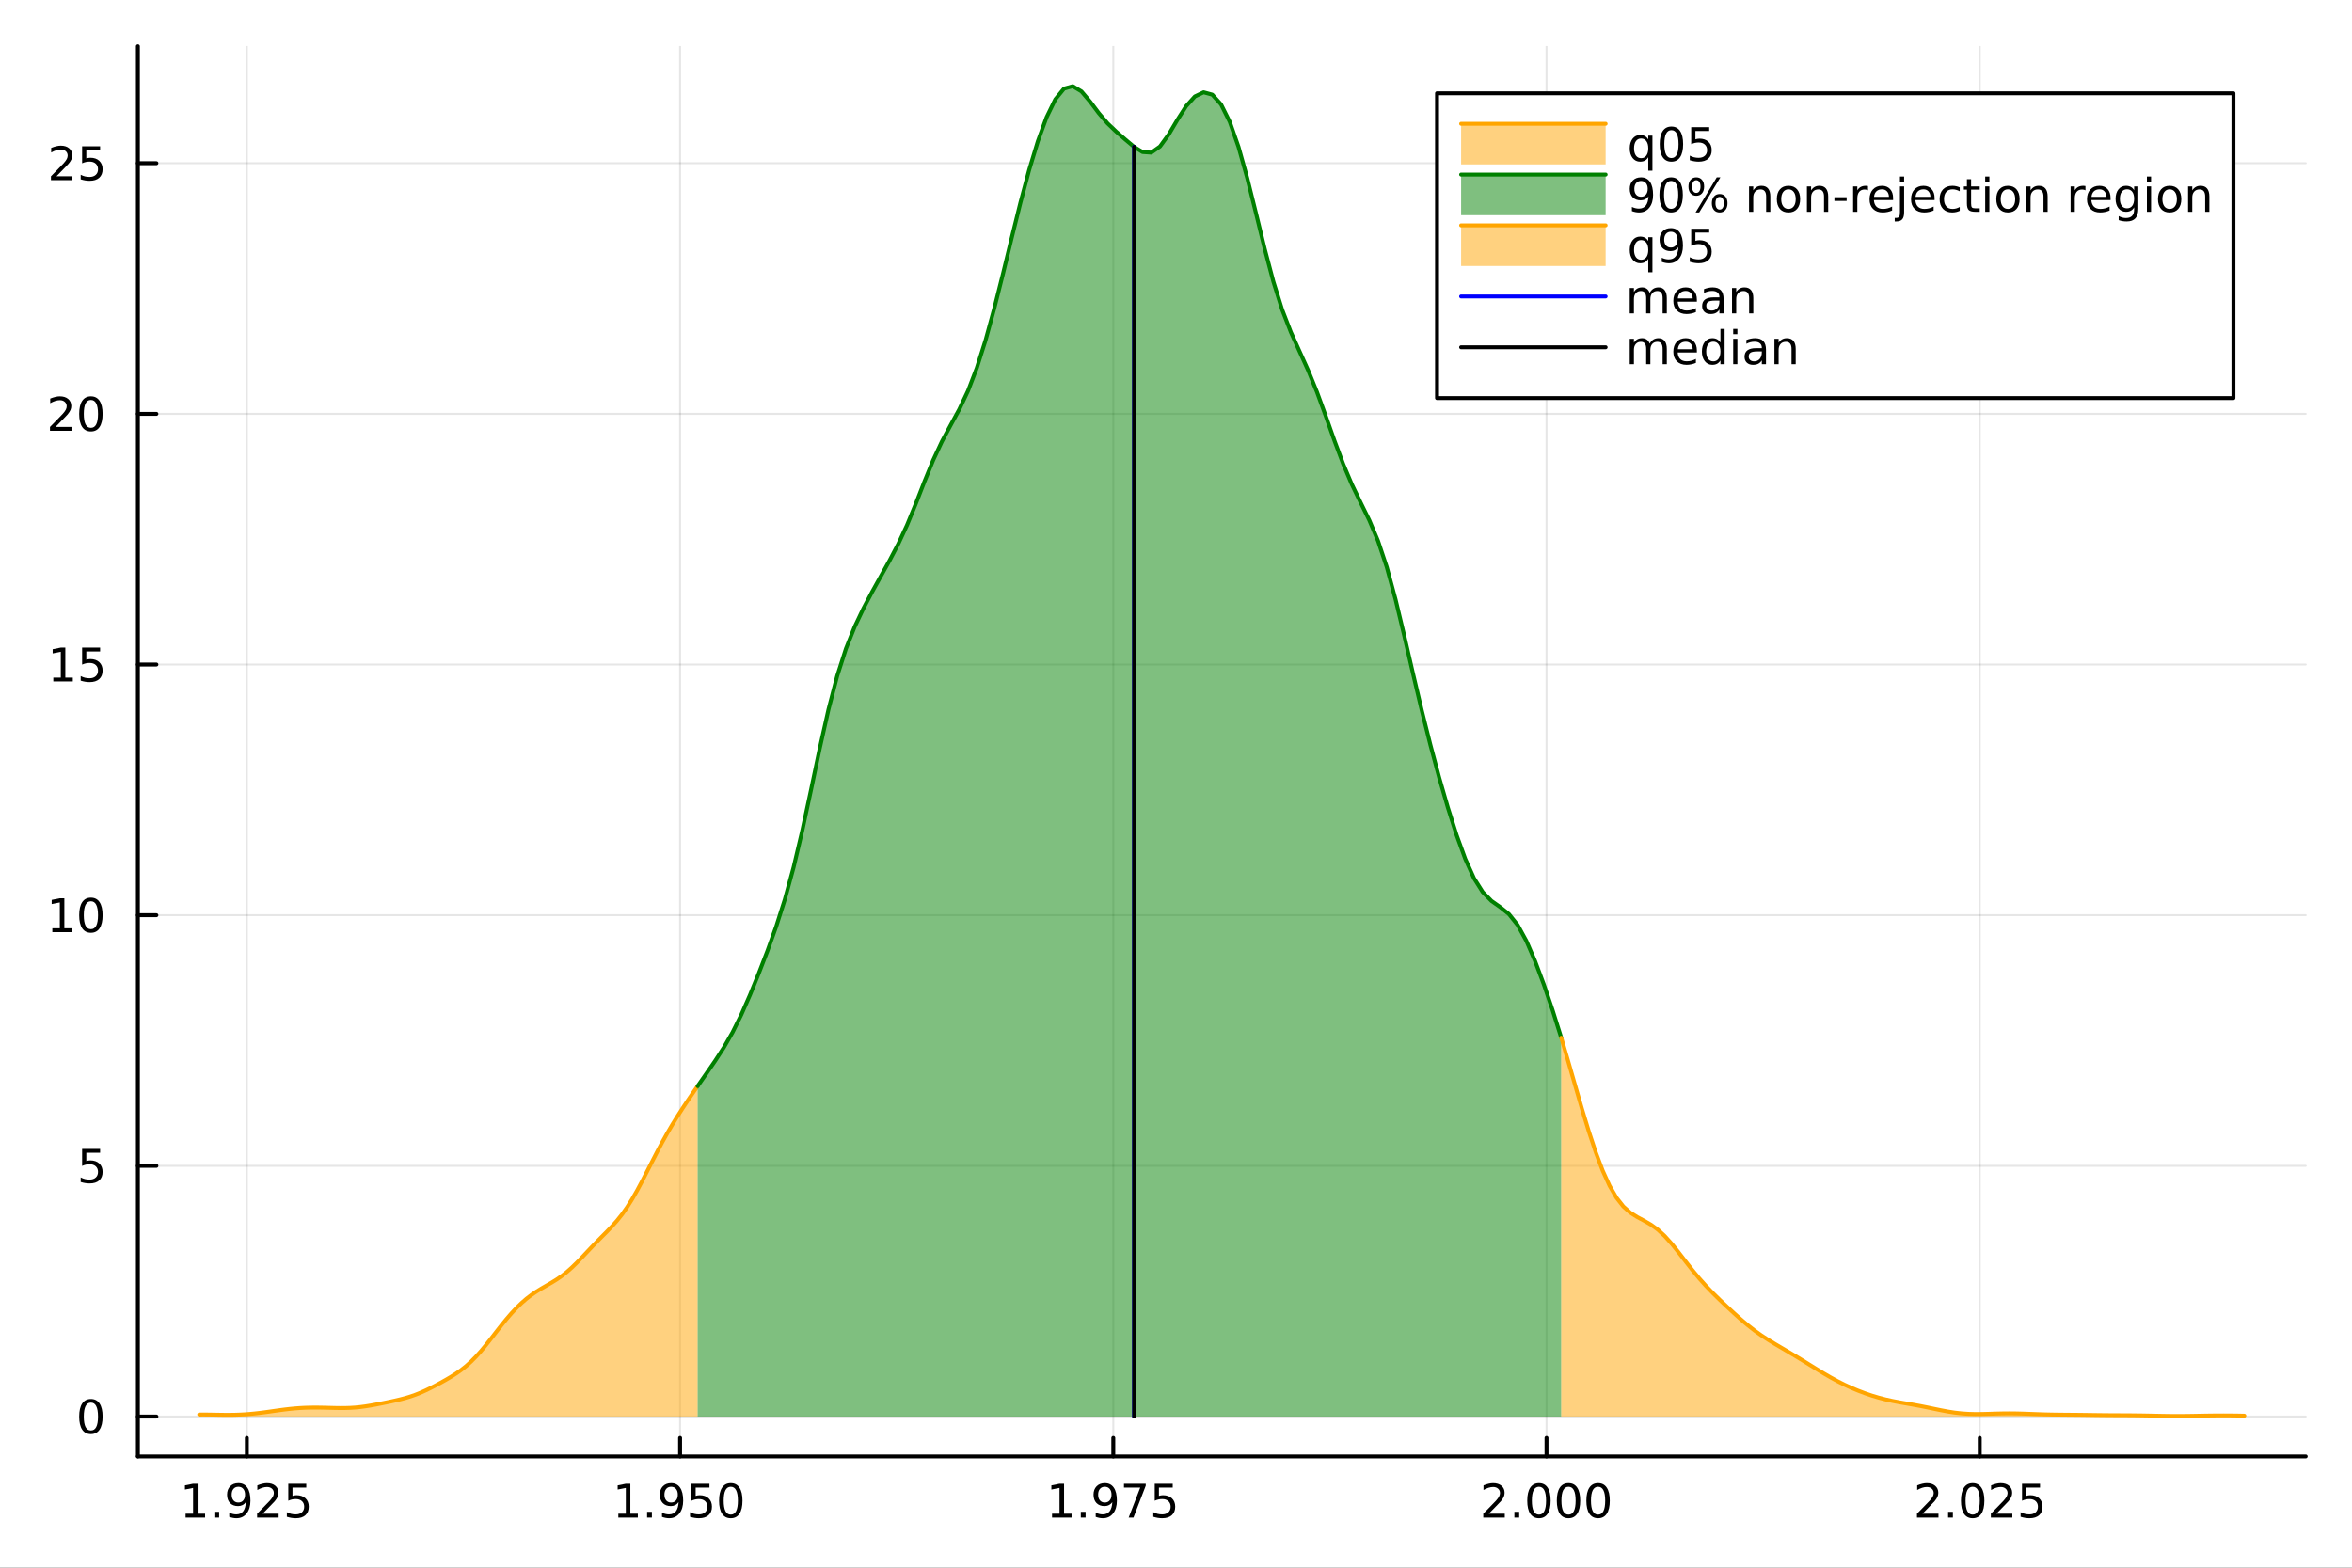 <?xml version="1.0" encoding="utf-8"?>
<svg xmlns="http://www.w3.org/2000/svg" xmlns:xlink="http://www.w3.org/1999/xlink" width="600" height="400" viewBox="0 0 2400 1600">
<rect x="0" y="0" width="2400" height="1600" fill="#333333" stroke="none"/>
<defs>
  <clipPath id="clip120">
    <rect x="0" y="0" width="2400" height="1600"/>
  </clipPath>
</defs>
<path clip-path="url(#clip120)" d="M0 1600 L2400 1600 L2400 0 L0 0  Z" fill="#ffffff" fill-rule="evenodd" fill-opacity="1"/>
<defs>
  <clipPath id="clip121">
    <rect x="480" y="0" width="1681" height="1600"/>
  </clipPath>
</defs>
<path clip-path="url(#clip120)" d="M140.696 1486.45 L2352.76 1486.45 L2352.76 47.244 L140.696 47.244  Z" fill="#ffffff" fill-rule="evenodd" fill-opacity="1"/>
<defs>
  <clipPath id="clip122">
    <rect x="140" y="47" width="2213" height="1440"/>
  </clipPath>
</defs>
<polyline clip-path="url(#clip122)" style="stroke:#000000; stroke-linecap:round; stroke-linejoin:round; stroke-width:2; stroke-opacity:0.1; fill:none" points="251.893,1486.45 251.893,47.244 "/>
<polyline clip-path="url(#clip122)" style="stroke:#000000; stroke-linecap:round; stroke-linejoin:round; stroke-width:2; stroke-opacity:0.1; fill:none" points="693.957,1486.45 693.957,47.244 "/>
<polyline clip-path="url(#clip122)" style="stroke:#000000; stroke-linecap:round; stroke-linejoin:round; stroke-width:2; stroke-opacity:0.1; fill:none" points="1136.02,1486.45 1136.02,47.244 "/>
<polyline clip-path="url(#clip122)" style="stroke:#000000; stroke-linecap:round; stroke-linejoin:round; stroke-width:2; stroke-opacity:0.1; fill:none" points="1578.08,1486.45 1578.08,47.244 "/>
<polyline clip-path="url(#clip122)" style="stroke:#000000; stroke-linecap:round; stroke-linejoin:round; stroke-width:2; stroke-opacity:0.1; fill:none" points="2020.15,1486.45 2020.15,47.244 "/>
<polyline clip-path="url(#clip120)" style="stroke:#000000; stroke-linecap:round; stroke-linejoin:round; stroke-width:4; stroke-opacity:1; fill:none" points="140.696,1486.45 2352.76,1486.45 "/>
<polyline clip-path="url(#clip120)" style="stroke:#000000; stroke-linecap:round; stroke-linejoin:round; stroke-width:4; stroke-opacity:1; fill:none" points="251.893,1486.45 251.893,1467.55 "/>
<polyline clip-path="url(#clip120)" style="stroke:#000000; stroke-linecap:round; stroke-linejoin:round; stroke-width:4; stroke-opacity:1; fill:none" points="693.957,1486.45 693.957,1467.55 "/>
<polyline clip-path="url(#clip120)" style="stroke:#000000; stroke-linecap:round; stroke-linejoin:round; stroke-width:4; stroke-opacity:1; fill:none" points="1136.02,1486.45 1136.02,1467.55 "/>
<polyline clip-path="url(#clip120)" style="stroke:#000000; stroke-linecap:round; stroke-linejoin:round; stroke-width:4; stroke-opacity:1; fill:none" points="1578.08,1486.45 1578.08,1467.55 "/>
<polyline clip-path="url(#clip120)" style="stroke:#000000; stroke-linecap:round; stroke-linejoin:round; stroke-width:4; stroke-opacity:1; fill:none" points="2020.15,1486.45 2020.15,1467.55 "/>
<path clip-path="url(#clip120)" d="M189.382 1544.91 L197.021 1544.91 L197.021 1518.55 L188.711 1520.21 L188.711 1515.95 L196.974 1514.29 L201.65 1514.29 L201.65 1544.91 L209.289 1544.91 L209.289 1548.85 L189.382 1548.85 L189.382 1544.91 Z" fill="#000000" fill-rule="nonzero" fill-opacity="1" /><path clip-path="url(#clip120)" d="M218.734 1542.97 L223.618 1542.97 L223.618 1548.85 L218.734 1548.85 L218.734 1542.97 Z" fill="#000000" fill-rule="nonzero" fill-opacity="1" /><path clip-path="url(#clip120)" d="M233.942 1548.13 L233.942 1543.87 Q235.701 1544.7 237.507 1545.14 Q239.312 1545.58 241.048 1545.58 Q245.678 1545.58 248.108 1542.48 Q250.562 1539.36 250.909 1533.01 Q249.567 1535.01 247.507 1536.07 Q245.446 1537.13 242.946 1537.13 Q237.761 1537.13 234.729 1534.01 Q231.72 1530.86 231.72 1525.42 Q231.72 1520.1 234.868 1516.88 Q238.016 1513.66 243.247 1513.66 Q249.243 1513.66 252.391 1518.27 Q255.562 1522.85 255.562 1531.6 Q255.562 1539.77 251.673 1544.66 Q247.808 1549.52 241.257 1549.52 Q239.497 1549.52 237.692 1549.17 Q235.886 1548.82 233.942 1548.13 M243.247 1533.48 Q246.396 1533.48 248.224 1531.32 Q250.076 1529.17 250.076 1525.42 Q250.076 1521.7 248.224 1519.54 Q246.396 1517.37 243.247 1517.37 Q240.099 1517.37 238.247 1519.54 Q236.419 1521.7 236.419 1525.42 Q236.419 1529.17 238.247 1531.32 Q240.099 1533.48 243.247 1533.48 Z" fill="#000000" fill-rule="nonzero" fill-opacity="1" /><path clip-path="url(#clip120)" d="M267.993 1544.91 L284.312 1544.91 L284.312 1548.85 L262.368 1548.85 L262.368 1544.91 Q265.03 1542.16 269.613 1537.53 Q274.219 1532.88 275.4 1531.53 Q277.645 1529.01 278.525 1527.27 Q279.428 1525.51 279.428 1523.82 Q279.428 1521.07 277.483 1519.33 Q275.562 1517.6 272.46 1517.6 Q270.261 1517.6 267.807 1518.36 Q265.377 1519.13 262.599 1520.68 L262.599 1515.95 Q265.423 1514.82 267.877 1514.24 Q270.331 1513.66 272.368 1513.66 Q277.738 1513.66 280.932 1516.35 Q284.127 1519.03 284.127 1523.52 Q284.127 1525.65 283.317 1527.57 Q282.53 1529.47 280.423 1532.07 Q279.844 1532.74 276.743 1535.95 Q273.641 1539.15 267.993 1544.91 Z" fill="#000000" fill-rule="nonzero" fill-opacity="1" /><path clip-path="url(#clip120)" d="M294.173 1514.29 L312.529 1514.29 L312.529 1518.22 L298.455 1518.22 L298.455 1526.7 Q299.474 1526.35 300.492 1526.19 Q301.511 1526 302.529 1526 Q308.316 1526 311.696 1529.17 Q315.076 1532.34 315.076 1537.76 Q315.076 1543.34 311.604 1546.44 Q308.131 1549.52 301.812 1549.52 Q299.636 1549.52 297.367 1549.15 Q295.122 1548.78 292.715 1548.04 L292.715 1543.34 Q294.798 1544.47 297.02 1545.03 Q299.242 1545.58 301.719 1545.58 Q305.724 1545.58 308.062 1543.48 Q310.4 1541.37 310.4 1537.76 Q310.4 1534.15 308.062 1532.04 Q305.724 1529.94 301.719 1529.94 Q299.844 1529.94 297.969 1530.35 Q296.117 1530.77 294.173 1531.65 L294.173 1514.29 Z" fill="#000000" fill-rule="nonzero" fill-opacity="1" /><path clip-path="url(#clip120)" d="M630.948 1544.91 L638.587 1544.91 L638.587 1518.55 L630.276 1520.21 L630.276 1515.95 L638.54 1514.29 L643.216 1514.29 L643.216 1544.91 L650.855 1544.91 L650.855 1548.85 L630.948 1548.85 L630.948 1544.91 Z" fill="#000000" fill-rule="nonzero" fill-opacity="1" /><path clip-path="url(#clip120)" d="M660.299 1542.97 L665.184 1542.97 L665.184 1548.85 L660.299 1548.85 L660.299 1542.97 Z" fill="#000000" fill-rule="nonzero" fill-opacity="1" /><path clip-path="url(#clip120)" d="M675.508 1548.13 L675.508 1543.87 Q677.267 1544.7 679.072 1545.14 Q680.878 1545.58 682.614 1545.58 Q687.244 1545.58 689.674 1542.48 Q692.128 1539.36 692.475 1533.01 Q691.133 1535.01 689.072 1536.07 Q687.012 1537.13 684.512 1537.13 Q679.327 1537.13 676.295 1534.01 Q673.285 1530.86 673.285 1525.42 Q673.285 1520.1 676.434 1516.88 Q679.582 1513.66 684.813 1513.66 Q690.808 1513.66 693.957 1518.27 Q697.128 1522.85 697.128 1531.6 Q697.128 1539.77 693.239 1544.66 Q689.373 1549.52 682.822 1549.52 Q681.063 1549.52 679.258 1549.17 Q677.452 1548.82 675.508 1548.13 M684.813 1533.48 Q687.961 1533.48 689.79 1531.32 Q691.642 1529.17 691.642 1525.42 Q691.642 1521.7 689.79 1519.54 Q687.961 1517.37 684.813 1517.37 Q681.665 1517.37 679.813 1519.54 Q677.984 1521.7 677.984 1525.42 Q677.984 1529.17 679.813 1531.32 Q681.665 1533.48 684.813 1533.48 Z" fill="#000000" fill-rule="nonzero" fill-opacity="1" /><path clip-path="url(#clip120)" d="M705.577 1514.29 L723.933 1514.29 L723.933 1518.22 L709.859 1518.22 L709.859 1526.7 Q710.878 1526.35 711.896 1526.19 Q712.915 1526 713.933 1526 Q719.72 1526 723.1 1529.17 Q726.48 1532.34 726.48 1537.76 Q726.48 1543.34 723.007 1546.44 Q719.535 1549.52 713.216 1549.52 Q711.04 1549.52 708.771 1549.15 Q706.526 1548.78 704.119 1548.04 L704.119 1543.34 Q706.202 1544.47 708.424 1545.03 Q710.646 1545.58 713.123 1545.58 Q717.128 1545.58 719.466 1543.48 Q721.804 1541.37 721.804 1537.76 Q721.804 1534.15 719.466 1532.04 Q717.128 1529.94 713.123 1529.94 Q711.248 1529.94 709.373 1530.35 Q707.521 1530.77 705.577 1531.65 L705.577 1514.29 Z" fill="#000000" fill-rule="nonzero" fill-opacity="1" /><path clip-path="url(#clip120)" d="M745.692 1517.37 Q742.081 1517.37 740.253 1520.93 Q738.447 1524.47 738.447 1531.6 Q738.447 1538.71 740.253 1542.27 Q742.081 1545.82 745.692 1545.82 Q749.327 1545.82 751.132 1542.27 Q752.961 1538.71 752.961 1531.6 Q752.961 1524.47 751.132 1520.93 Q749.327 1517.37 745.692 1517.37 M745.692 1513.66 Q751.503 1513.66 754.558 1518.27 Q757.637 1522.85 757.637 1531.6 Q757.637 1540.33 754.558 1544.94 Q751.503 1549.52 745.692 1549.52 Q739.882 1549.52 736.804 1544.94 Q733.748 1540.33 733.748 1531.6 Q733.748 1522.85 736.804 1518.27 Q739.882 1513.66 745.692 1513.66 Z" fill="#000000" fill-rule="nonzero" fill-opacity="1" /><path clip-path="url(#clip120)" d="M1073.51 1544.91 L1081.15 1544.91 L1081.15 1518.55 L1072.84 1520.21 L1072.84 1515.95 L1081.1 1514.29 L1085.78 1514.29 L1085.78 1544.91 L1093.42 1544.91 L1093.42 1548.85 L1073.51 1548.85 L1073.51 1544.91 Z" fill="#000000" fill-rule="nonzero" fill-opacity="1" /><path clip-path="url(#clip120)" d="M1102.86 1542.97 L1107.74 1542.97 L1107.74 1548.85 L1102.86 1548.85 L1102.86 1542.97 Z" fill="#000000" fill-rule="nonzero" fill-opacity="1" /><path clip-path="url(#clip120)" d="M1118.07 1548.13 L1118.07 1543.87 Q1119.83 1544.7 1121.63 1545.14 Q1123.44 1545.58 1125.18 1545.58 Q1129.8 1545.58 1132.24 1542.48 Q1134.69 1539.36 1135.04 1533.01 Q1133.69 1535.01 1131.63 1536.07 Q1129.57 1537.13 1127.07 1537.13 Q1121.89 1537.13 1118.86 1534.01 Q1115.85 1530.86 1115.85 1525.42 Q1115.85 1520.1 1118.99 1516.88 Q1122.14 1513.66 1127.37 1513.66 Q1133.37 1513.66 1136.52 1518.27 Q1139.69 1522.85 1139.69 1531.6 Q1139.69 1539.77 1135.8 1544.66 Q1131.93 1549.52 1125.38 1549.52 Q1123.62 1549.52 1121.82 1549.17 Q1120.01 1548.82 1118.07 1548.13 M1127.37 1533.48 Q1130.52 1533.48 1132.35 1531.32 Q1134.2 1529.17 1134.2 1525.42 Q1134.2 1521.7 1132.35 1519.54 Q1130.52 1517.37 1127.37 1517.37 Q1124.23 1517.37 1122.37 1519.54 Q1120.55 1521.7 1120.55 1525.42 Q1120.55 1529.17 1122.37 1531.32 Q1124.23 1533.48 1127.37 1533.48 Z" fill="#000000" fill-rule="nonzero" fill-opacity="1" /><path clip-path="url(#clip120)" d="M1146.91 1514.29 L1169.13 1514.29 L1169.13 1516.28 L1156.59 1548.85 L1151.7 1548.85 L1163.51 1518.22 L1146.91 1518.22 L1146.91 1514.29 Z" fill="#000000" fill-rule="nonzero" fill-opacity="1" /><path clip-path="url(#clip120)" d="M1178.3 1514.29 L1196.66 1514.29 L1196.66 1518.22 L1182.58 1518.22 L1182.58 1526.7 Q1183.6 1526.35 1184.62 1526.19 Q1185.64 1526 1186.66 1526 Q1192.44 1526 1195.82 1529.17 Q1199.2 1532.34 1199.2 1537.76 Q1199.2 1543.34 1195.73 1546.44 Q1192.26 1549.52 1185.94 1549.52 Q1183.76 1549.52 1181.49 1549.15 Q1179.25 1548.78 1176.84 1548.04 L1176.84 1543.34 Q1178.92 1544.47 1181.15 1545.03 Q1183.37 1545.58 1185.85 1545.58 Q1189.85 1545.58 1192.19 1543.48 Q1194.53 1541.37 1194.53 1537.76 Q1194.53 1534.15 1192.19 1532.04 Q1189.85 1529.94 1185.85 1529.94 Q1183.97 1529.94 1182.1 1530.35 Q1180.24 1530.77 1178.3 1531.65 L1178.3 1514.29 Z" fill="#000000" fill-rule="nonzero" fill-opacity="1" /><path clip-path="url(#clip120)" d="M1519.16 1544.91 L1535.48 1544.91 L1535.48 1548.85 L1513.54 1548.85 L1513.54 1544.91 Q1516.2 1542.16 1520.78 1537.53 Q1525.39 1532.88 1526.57 1531.53 Q1528.81 1529.01 1529.69 1527.27 Q1530.6 1525.51 1530.6 1523.82 Q1530.6 1521.07 1528.65 1519.33 Q1526.73 1517.6 1523.63 1517.6 Q1521.43 1517.6 1518.98 1518.36 Q1516.54 1519.13 1513.77 1520.68 L1513.77 1515.95 Q1516.59 1514.82 1519.04 1514.24 Q1521.5 1513.66 1523.54 1513.66 Q1528.91 1513.66 1532.1 1516.35 Q1535.29 1519.03 1535.29 1523.52 Q1535.29 1525.65 1534.48 1527.57 Q1533.7 1529.47 1531.59 1532.07 Q1531.01 1532.74 1527.91 1535.95 Q1524.81 1539.15 1519.16 1544.91 Z" fill="#000000" fill-rule="nonzero" fill-opacity="1" /><path clip-path="url(#clip120)" d="M1545.29 1542.97 L1550.18 1542.97 L1550.18 1548.85 L1545.29 1548.85 L1545.29 1542.97 Z" fill="#000000" fill-rule="nonzero" fill-opacity="1" /><path clip-path="url(#clip120)" d="M1570.36 1517.37 Q1566.75 1517.37 1564.92 1520.93 Q1563.12 1524.47 1563.12 1531.6 Q1563.12 1538.71 1564.92 1542.27 Q1566.75 1545.82 1570.36 1545.82 Q1574 1545.82 1575.8 1542.27 Q1577.63 1538.71 1577.63 1531.6 Q1577.63 1524.47 1575.8 1520.93 Q1574 1517.37 1570.36 1517.37 M1570.36 1513.66 Q1576.17 1513.66 1579.23 1518.27 Q1582.31 1522.85 1582.31 1531.6 Q1582.31 1540.33 1579.23 1544.94 Q1576.17 1549.52 1570.36 1549.52 Q1564.55 1549.52 1561.47 1544.94 Q1558.42 1540.33 1558.42 1531.6 Q1558.42 1522.85 1561.47 1518.27 Q1564.55 1513.66 1570.36 1513.66 Z" fill="#000000" fill-rule="nonzero" fill-opacity="1" /><path clip-path="url(#clip120)" d="M1600.53 1517.37 Q1596.91 1517.37 1595.09 1520.93 Q1593.28 1524.47 1593.28 1531.6 Q1593.28 1538.71 1595.09 1542.27 Q1596.91 1545.82 1600.53 1545.82 Q1604.16 1545.82 1605.97 1542.27 Q1607.79 1538.71 1607.79 1531.6 Q1607.79 1524.47 1605.97 1520.93 Q1604.16 1517.37 1600.53 1517.37 M1600.53 1513.66 Q1606.34 1513.66 1609.39 1518.27 Q1612.47 1522.85 1612.47 1531.6 Q1612.47 1540.33 1609.39 1544.94 Q1606.34 1549.52 1600.53 1549.52 Q1594.72 1549.52 1591.64 1544.94 Q1588.58 1540.33 1588.58 1531.6 Q1588.58 1522.85 1591.64 1518.27 Q1594.72 1513.66 1600.53 1513.66 Z" fill="#000000" fill-rule="nonzero" fill-opacity="1" /><path clip-path="url(#clip120)" d="M1630.69 1517.37 Q1627.08 1517.37 1625.25 1520.93 Q1623.44 1524.47 1623.44 1531.6 Q1623.44 1538.71 1625.25 1542.27 Q1627.08 1545.82 1630.69 1545.82 Q1634.32 1545.82 1636.13 1542.27 Q1637.96 1538.71 1637.96 1531.6 Q1637.96 1524.47 1636.13 1520.93 Q1634.32 1517.37 1630.69 1517.37 M1630.69 1513.66 Q1636.5 1513.66 1639.55 1518.27 Q1642.63 1522.85 1642.63 1531.6 Q1642.63 1540.33 1639.55 1544.94 Q1636.5 1549.52 1630.69 1549.52 Q1624.88 1549.52 1621.8 1544.94 Q1618.74 1540.33 1618.74 1531.6 Q1618.74 1522.85 1621.8 1518.27 Q1624.88 1513.66 1630.69 1513.66 Z" fill="#000000" fill-rule="nonzero" fill-opacity="1" /><path clip-path="url(#clip120)" d="M1961.72 1544.91 L1978.04 1544.91 L1978.04 1548.85 L1956.1 1548.85 L1956.1 1544.91 Q1958.76 1542.16 1963.34 1537.53 Q1967.95 1532.88 1969.13 1531.53 Q1971.37 1529.01 1972.25 1527.27 Q1973.16 1525.51 1973.16 1523.82 Q1973.16 1521.07 1971.21 1519.33 Q1969.29 1517.6 1966.19 1517.6 Q1963.99 1517.6 1961.54 1518.36 Q1959.11 1519.13 1956.33 1520.68 L1956.33 1515.95 Q1959.15 1514.82 1961.61 1514.24 Q1964.06 1513.66 1966.1 1513.66 Q1971.47 1513.66 1974.66 1516.35 Q1977.86 1519.03 1977.86 1523.52 Q1977.86 1525.65 1977.05 1527.57 Q1976.26 1529.47 1974.15 1532.07 Q1973.57 1532.74 1970.47 1535.95 Q1967.37 1539.15 1961.72 1544.91 Z" fill="#000000" fill-rule="nonzero" fill-opacity="1" /><path clip-path="url(#clip120)" d="M1987.86 1542.97 L1992.74 1542.97 L1992.74 1548.85 L1987.86 1548.85 L1987.86 1542.97 Z" fill="#000000" fill-rule="nonzero" fill-opacity="1" /><path clip-path="url(#clip120)" d="M2012.92 1517.37 Q2009.31 1517.37 2007.48 1520.93 Q2005.68 1524.47 2005.68 1531.6 Q2005.68 1538.71 2007.48 1542.27 Q2009.31 1545.82 2012.92 1545.82 Q2016.56 1545.82 2018.36 1542.27 Q2020.19 1538.71 2020.19 1531.6 Q2020.19 1524.47 2018.36 1520.93 Q2016.56 1517.37 2012.92 1517.37 M2012.92 1513.66 Q2018.73 1513.66 2021.79 1518.27 Q2024.87 1522.85 2024.87 1531.6 Q2024.87 1540.33 2021.79 1544.94 Q2018.73 1549.52 2012.92 1549.52 Q2007.11 1549.52 2004.04 1544.94 Q2000.98 1540.33 2000.98 1531.6 Q2000.98 1522.85 2004.04 1518.27 Q2007.11 1513.66 2012.92 1513.66 Z" fill="#000000" fill-rule="nonzero" fill-opacity="1" /><path clip-path="url(#clip120)" d="M2037.11 1544.91 L2053.43 1544.91 L2053.43 1548.85 L2031.49 1548.85 L2031.49 1544.91 Q2034.15 1542.16 2038.73 1537.53 Q2043.34 1532.88 2044.52 1531.53 Q2046.77 1529.01 2047.65 1527.27 Q2048.55 1525.51 2048.55 1523.82 Q2048.55 1521.07 2046.61 1519.33 Q2044.68 1517.6 2041.58 1517.6 Q2039.38 1517.6 2036.93 1518.36 Q2034.5 1519.13 2031.72 1520.68 L2031.72 1515.95 Q2034.55 1514.82 2037 1514.24 Q2039.45 1513.66 2041.49 1513.66 Q2046.86 1513.66 2050.05 1516.35 Q2053.25 1519.03 2053.25 1523.52 Q2053.25 1525.65 2052.44 1527.57 Q2051.65 1529.47 2049.54 1532.07 Q2048.97 1532.74 2045.86 1535.95 Q2042.76 1539.15 2037.11 1544.91 Z" fill="#000000" fill-rule="nonzero" fill-opacity="1" /><path clip-path="url(#clip120)" d="M2063.29 1514.29 L2081.65 1514.29 L2081.65 1518.22 L2067.58 1518.22 L2067.58 1526.7 Q2068.6 1526.35 2069.61 1526.19 Q2070.63 1526 2071.65 1526 Q2077.44 1526 2080.82 1529.17 Q2084.2 1532.34 2084.2 1537.76 Q2084.2 1543.34 2080.73 1546.44 Q2077.25 1549.52 2070.93 1549.52 Q2068.76 1549.52 2066.49 1549.15 Q2064.24 1548.78 2061.84 1548.04 L2061.84 1543.34 Q2063.92 1544.47 2066.14 1545.03 Q2068.36 1545.58 2070.84 1545.58 Q2074.85 1545.58 2077.18 1543.48 Q2079.52 1541.37 2079.52 1537.76 Q2079.52 1534.15 2077.18 1532.04 Q2074.85 1529.94 2070.84 1529.94 Q2068.97 1529.94 2067.09 1530.35 Q2065.24 1530.77 2063.29 1531.65 L2063.29 1514.29 Z" fill="#000000" fill-rule="nonzero" fill-opacity="1" /><polyline clip-path="url(#clip122)" style="stroke:#000000; stroke-linecap:round; stroke-linejoin:round; stroke-width:2; stroke-opacity:0.1; fill:none" points="140.696,1445.72 2352.76,1445.72 "/>
<polyline clip-path="url(#clip122)" style="stroke:#000000; stroke-linecap:round; stroke-linejoin:round; stroke-width:2; stroke-opacity:0.1; fill:none" points="140.696,1189.89 2352.76,1189.89 "/>
<polyline clip-path="url(#clip122)" style="stroke:#000000; stroke-linecap:round; stroke-linejoin:round; stroke-width:2; stroke-opacity:0.1; fill:none" points="140.696,934.057 2352.76,934.057 "/>
<polyline clip-path="url(#clip122)" style="stroke:#000000; stroke-linecap:round; stroke-linejoin:round; stroke-width:2; stroke-opacity:0.1; fill:none" points="140.696,678.228 2352.76,678.228 "/>
<polyline clip-path="url(#clip122)" style="stroke:#000000; stroke-linecap:round; stroke-linejoin:round; stroke-width:2; stroke-opacity:0.1; fill:none" points="140.696,422.399 2352.76,422.399 "/>
<polyline clip-path="url(#clip122)" style="stroke:#000000; stroke-linecap:round; stroke-linejoin:round; stroke-width:2; stroke-opacity:0.1; fill:none" points="140.696,166.569 2352.76,166.569 "/>
<polyline clip-path="url(#clip120)" style="stroke:#000000; stroke-linecap:round; stroke-linejoin:round; stroke-width:4; stroke-opacity:1; fill:none" points="140.696,1486.45 140.696,47.244 "/>
<polyline clip-path="url(#clip120)" style="stroke:#000000; stroke-linecap:round; stroke-linejoin:round; stroke-width:4; stroke-opacity:1; fill:none" points="140.696,1445.72 159.593,1445.72 "/>
<polyline clip-path="url(#clip120)" style="stroke:#000000; stroke-linecap:round; stroke-linejoin:round; stroke-width:4; stroke-opacity:1; fill:none" points="140.696,1189.89 159.593,1189.89 "/>
<polyline clip-path="url(#clip120)" style="stroke:#000000; stroke-linecap:round; stroke-linejoin:round; stroke-width:4; stroke-opacity:1; fill:none" points="140.696,934.057 159.593,934.057 "/>
<polyline clip-path="url(#clip120)" style="stroke:#000000; stroke-linecap:round; stroke-linejoin:round; stroke-width:4; stroke-opacity:1; fill:none" points="140.696,678.228 159.593,678.228 "/>
<polyline clip-path="url(#clip120)" style="stroke:#000000; stroke-linecap:round; stroke-linejoin:round; stroke-width:4; stroke-opacity:1; fill:none" points="140.696,422.399 159.593,422.399 "/>
<polyline clip-path="url(#clip120)" style="stroke:#000000; stroke-linecap:round; stroke-linejoin:round; stroke-width:4; stroke-opacity:1; fill:none" points="140.696,166.569 159.593,166.569 "/>
<path clip-path="url(#clip120)" d="M92.751 1431.51 Q89.14 1431.51 87.311 1435.08 Q85.506 1438.62 85.506 1445.75 Q85.506 1452.86 87.311 1456.42 Q89.14 1459.96 92.751 1459.96 Q96.385 1459.96 98.191 1456.42 Q100.02 1452.86 100.02 1445.75 Q100.02 1438.62 98.191 1435.08 Q96.385 1431.51 92.751 1431.51 M92.751 1427.81 Q98.561 1427.81 101.617 1432.42 Q104.696 1437 104.696 1445.75 Q104.696 1454.48 101.617 1459.08 Q98.561 1463.67 92.751 1463.67 Q86.941 1463.67 83.862 1459.08 Q80.807 1454.48 80.807 1445.75 Q80.807 1437 83.862 1432.42 Q86.941 1427.81 92.751 1427.81 Z" fill="#000000" fill-rule="nonzero" fill-opacity="1" /><path clip-path="url(#clip120)" d="M83.793 1172.61 L102.149 1172.61 L102.149 1176.54 L88.075 1176.54 L88.075 1185.01 Q89.094 1184.67 90.112 1184.5 Q91.131 1184.32 92.149 1184.32 Q97.936 1184.32 101.316 1187.49 Q104.696 1190.66 104.696 1196.08 Q104.696 1201.66 101.223 1204.76 Q97.751 1207.84 91.432 1207.84 Q89.256 1207.84 86.987 1207.47 Q84.742 1207.1 82.335 1206.36 L82.335 1201.66 Q84.418 1202.79 86.64 1203.35 Q88.862 1203.9 91.339 1203.9 Q95.344 1203.9 97.682 1201.8 Q100.02 1199.69 100.02 1196.08 Q100.02 1192.47 97.682 1190.36 Q95.344 1188.25 91.339 1188.25 Q89.464 1188.25 87.589 1188.67 Q85.737 1189.09 83.793 1189.97 L83.793 1172.61 Z" fill="#000000" fill-rule="nonzero" fill-opacity="1" /><path clip-path="url(#clip120)" d="M53.4 947.402 L61.038 947.402 L61.038 921.036 L52.728 922.703 L52.728 918.444 L60.992 916.777 L65.668 916.777 L65.668 947.402 L73.307 947.402 L73.307 951.337 L53.4 951.337 L53.4 947.402 Z" fill="#000000" fill-rule="nonzero" fill-opacity="1" /><path clip-path="url(#clip120)" d="M92.751 919.856 Q89.14 919.856 87.311 923.421 Q85.506 926.962 85.506 934.092 Q85.506 941.198 87.311 944.763 Q89.14 948.305 92.751 948.305 Q96.385 948.305 98.191 944.763 Q100.02 941.198 100.02 934.092 Q100.02 926.962 98.191 923.421 Q96.385 919.856 92.751 919.856 M92.751 916.152 Q98.561 916.152 101.617 920.759 Q104.696 925.342 104.696 934.092 Q104.696 942.819 101.617 947.425 Q98.561 952.008 92.751 952.008 Q86.941 952.008 83.862 947.425 Q80.807 942.819 80.807 934.092 Q80.807 925.342 83.862 920.759 Q86.941 916.152 92.751 916.152 Z" fill="#000000" fill-rule="nonzero" fill-opacity="1" /><path clip-path="url(#clip120)" d="M54.395 691.573 L62.034 691.573 L62.034 665.207 L53.724 666.874 L53.724 662.615 L61.987 660.948 L66.663 660.948 L66.663 691.573 L74.302 691.573 L74.302 695.508 L54.395 695.508 L54.395 691.573 Z" fill="#000000" fill-rule="nonzero" fill-opacity="1" /><path clip-path="url(#clip120)" d="M83.793 660.948 L102.149 660.948 L102.149 664.883 L88.075 664.883 L88.075 673.355 Q89.094 673.008 90.112 672.846 Q91.131 672.661 92.149 672.661 Q97.936 672.661 101.316 675.832 Q104.696 679.003 104.696 684.42 Q104.696 689.999 101.223 693.101 Q97.751 696.179 91.432 696.179 Q89.256 696.179 86.987 695.809 Q84.742 695.439 82.335 694.698 L82.335 689.999 Q84.418 691.133 86.64 691.689 Q88.862 692.244 91.339 692.244 Q95.344 692.244 97.682 690.138 Q100.02 688.031 100.02 684.42 Q100.02 680.809 97.682 678.702 Q95.344 676.596 91.339 676.596 Q89.464 676.596 87.589 677.013 Q85.737 677.429 83.793 678.309 L83.793 660.948 Z" fill="#000000" fill-rule="nonzero" fill-opacity="1" /><path clip-path="url(#clip120)" d="M56.617 435.744 L72.936 435.744 L72.936 439.679 L50.992 439.679 L50.992 435.744 Q53.654 432.989 58.237 428.359 Q62.844 423.707 64.025 422.364 Q66.27 419.841 67.149 418.105 Q68.052 416.346 68.052 414.656 Q68.052 411.901 66.108 410.165 Q64.186 408.429 61.085 408.429 Q58.886 408.429 56.432 409.193 Q54.001 409.957 51.224 411.508 L51.224 406.785 Q54.048 405.651 56.501 405.072 Q58.955 404.494 60.992 404.494 Q66.362 404.494 69.557 407.179 Q72.751 409.864 72.751 414.355 Q72.751 416.484 71.941 418.406 Q71.154 420.304 69.048 422.896 Q68.469 423.568 65.367 426.785 Q62.265 429.98 56.617 435.744 Z" fill="#000000" fill-rule="nonzero" fill-opacity="1" /><path clip-path="url(#clip120)" d="M92.751 408.197 Q89.14 408.197 87.311 411.762 Q85.506 415.304 85.506 422.433 Q85.506 429.54 87.311 433.105 Q89.14 436.646 92.751 436.646 Q96.385 436.646 98.191 433.105 Q100.02 429.54 100.02 422.433 Q100.02 415.304 98.191 411.762 Q96.385 408.197 92.751 408.197 M92.751 404.494 Q98.561 404.494 101.617 409.1 Q104.696 413.683 104.696 422.433 Q104.696 431.16 101.617 435.767 Q98.561 440.35 92.751 440.35 Q86.941 440.35 83.862 435.767 Q80.807 431.16 80.807 422.433 Q80.807 413.683 83.862 409.1 Q86.941 404.494 92.751 404.494 Z" fill="#000000" fill-rule="nonzero" fill-opacity="1" /><path clip-path="url(#clip120)" d="M57.612 179.914 L73.932 179.914 L73.932 183.849 L51.987 183.849 L51.987 179.914 Q54.65 177.16 59.233 172.53 Q63.839 167.877 65.02 166.535 Q67.265 164.012 68.145 162.276 Q69.048 160.516 69.048 158.826 Q69.048 156.072 67.103 154.336 Q65.182 152.6 62.08 152.6 Q59.881 152.6 57.427 153.364 Q54.997 154.127 52.219 155.678 L52.219 150.956 Q55.043 149.822 57.497 149.243 Q59.95 148.664 61.987 148.664 Q67.358 148.664 70.552 151.35 Q73.747 154.035 73.747 158.526 Q73.747 160.655 72.936 162.576 Q72.149 164.475 70.043 167.067 Q69.464 167.738 66.362 170.956 Q63.261 174.15 57.612 179.914 Z" fill="#000000" fill-rule="nonzero" fill-opacity="1" /><path clip-path="url(#clip120)" d="M83.793 149.289 L102.149 149.289 L102.149 153.225 L88.075 153.225 L88.075 161.697 Q89.094 161.35 90.112 161.188 Q91.131 161.002 92.149 161.002 Q97.936 161.002 101.316 164.174 Q104.696 167.345 104.696 172.762 Q104.696 178.34 101.223 181.442 Q97.751 184.521 91.432 184.521 Q89.256 184.521 86.987 184.15 Q84.742 183.78 82.335 183.039 L82.335 178.34 Q84.418 179.474 86.64 180.03 Q88.862 180.586 91.339 180.586 Q95.344 180.586 97.682 178.479 Q100.02 176.373 100.02 172.762 Q100.02 169.15 97.682 167.044 Q95.344 164.938 91.339 164.938 Q89.464 164.938 87.589 165.354 Q85.737 165.771 83.793 166.65 L83.793 149.289 Z" fill="#000000" fill-rule="nonzero" fill-opacity="1" /><path clip-path="url(#clip122)" d="M203.301 1443.67 L208.438 1443.66 L213.575 1443.71 L218.713 1443.8 L223.85 1443.89 L228.987 1443.96 L234.124 1443.97 L239.262 1443.91 L244.399 1443.74 L249.536 1443.47 L254.673 1443.08 L259.81 1442.59 L264.948 1442.01 L270.085 1441.35 L275.222 1440.64 L280.359 1439.91 L285.496 1439.19 L290.634 1438.52 L295.771 1437.92 L300.908 1437.42 L306.045 1437.03 L311.183 1436.76 L316.32 1436.61 L321.457 1436.56 L326.594 1436.6 L331.731 1436.71 L336.869 1436.84 L342.006 1436.97 L347.143 1437.04 L352.28 1437.01 L357.418 1436.85 L362.555 1436.52 L367.692 1436 L372.829 1435.32 L377.966 1434.49 L383.104 1433.56 L388.241 1432.55 L393.378 1431.51 L398.515 1430.44 L403.652 1429.31 L408.79 1428.1 L413.927 1426.75 L419.064 1425.18 L424.201 1423.38 L429.339 1421.31 L434.476 1419.01 L439.613 1416.5 L444.75 1413.85 L449.887 1411.08 L455.025 1408.21 L460.162 1405.18 L465.299 1401.93 L470.436 1398.33 L475.574 1394.27 L480.711 1389.65 L485.848 1384.44 L490.985 1378.68 L496.122 1372.46 L501.26 1365.94 L506.397 1359.31 L511.534 1352.74 L516.671 1346.41 L521.808 1340.45 L526.946 1334.94 L532.083 1329.95 L537.22 1325.49 L542.357 1321.56 L547.495 1318.08 L552.632 1314.95 L557.769 1311.99 L562.906 1309.03 L568.043 1305.86 L573.181 1302.31 L578.318 1298.27 L583.455 1293.72 L588.592 1288.72 L593.73 1283.41 L598.867 1277.96 L604.004 1272.53 L609.141 1267.22 L614.278 1262.03 L619.416 1256.86 L624.553 1251.51 L629.69 1245.72 L634.827 1239.27 L639.964 1231.98 L645.102 1223.8 L650.239 1214.81 L655.376 1205.18 L660.513 1195.17 L665.651 1185.06 L670.788 1175.09 L675.925 1165.44 L681.062 1156.24 L686.199 1147.5 L691.337 1139.19 L696.474 1131.21 L701.611 1123.47 L706.748 1115.91 L711.886 1108.46 L711.886 1445.72 L706.748 1445.72 L701.611 1445.72 L696.474 1445.72 L691.337 1445.72 L686.199 1445.72 L681.062 1445.72 L675.925 1445.72 L670.788 1445.72 L665.651 1445.72 L660.513 1445.72 L655.376 1445.72 L650.239 1445.72 L645.102 1445.72 L639.964 1445.72 L634.827 1445.72 L629.69 1445.72 L624.553 1445.72 L619.416 1445.72 L614.278 1445.72 L609.141 1445.72 L604.004 1445.72 L598.867 1445.72 L593.73 1445.72 L588.592 1445.72 L583.455 1445.72 L578.318 1445.72 L573.181 1445.72 L568.043 1445.72 L562.906 1445.72 L557.769 1445.72 L552.632 1445.72 L547.495 1445.72 L542.357 1445.72 L537.22 1445.72 L532.083 1445.72 L526.946 1445.72 L521.808 1445.72 L516.671 1445.72 L511.534 1445.72 L506.397 1445.72 L501.26 1445.72 L496.122 1445.72 L490.985 1445.72 L485.848 1445.72 L480.711 1445.72 L475.574 1445.72 L470.436 1445.72 L465.299 1445.72 L460.162 1445.72 L455.025 1445.72 L449.887 1445.72 L444.75 1445.72 L439.613 1445.72 L434.476 1445.72 L429.339 1445.72 L424.201 1445.72 L419.064 1445.72 L413.927 1445.72 L408.79 1445.72 L403.652 1445.72 L398.515 1445.72 L393.378 1445.72 L388.241 1445.72 L383.104 1445.72 L377.966 1445.72 L372.829 1445.72 L367.692 1445.72 L362.555 1445.72 L357.418 1445.72 L352.28 1445.72 L347.143 1445.72 L342.006 1445.72 L336.869 1445.72 L331.731 1445.72 L326.594 1445.72 L321.457 1445.72 L316.32 1445.72 L311.183 1445.72 L306.045 1445.72 L300.908 1445.72 L295.771 1445.72 L290.634 1445.72 L285.496 1445.72 L280.359 1445.72 L275.222 1445.72 L270.085 1445.72 L264.948 1445.72 L259.81 1445.72 L254.673 1445.72 L249.536 1445.72 L244.399 1445.72 L239.262 1445.72 L234.124 1445.72 L228.987 1445.72 L223.85 1445.72 L218.713 1445.72 L213.575 1445.72 L208.438 1445.72 L203.301 1445.72  Z" fill="#ffa500" fill-rule="evenodd" fill-opacity="0.5"/>
<polyline clip-path="url(#clip122)" style="stroke:#ffa500; stroke-linecap:round; stroke-linejoin:round; stroke-width:4; stroke-opacity:1; fill:none" points="203.301,1443.67 208.438,1443.66 213.575,1443.71 218.713,1443.8 223.85,1443.89 228.987,1443.96 234.124,1443.97 239.262,1443.91 244.399,1443.74 249.536,1443.47 254.673,1443.08 259.81,1442.59 264.948,1442.01 270.085,1441.35 275.222,1440.64 280.359,1439.91 285.496,1439.19 290.634,1438.52 295.771,1437.92 300.908,1437.42 306.045,1437.03 311.183,1436.76 316.32,1436.61 321.457,1436.56 326.594,1436.6 331.731,1436.71 336.869,1436.84 342.006,1436.97 347.143,1437.04 352.28,1437.01 357.418,1436.85 362.555,1436.52 367.692,1436 372.829,1435.32 377.966,1434.49 383.104,1433.56 388.241,1432.55 393.378,1431.51 398.515,1430.44 403.652,1429.31 408.79,1428.1 413.927,1426.75 419.064,1425.18 424.201,1423.38 429.339,1421.31 434.476,1419.01 439.613,1416.5 444.75,1413.85 449.887,1411.08 455.025,1408.21 460.162,1405.18 465.299,1401.93 470.436,1398.33 475.574,1394.27 480.711,1389.65 485.848,1384.44 490.985,1378.68 496.122,1372.46 501.26,1365.94 506.397,1359.31 511.534,1352.74 516.671,1346.41 521.808,1340.45 526.946,1334.94 532.083,1329.95 537.22,1325.49 542.357,1321.56 547.495,1318.08 552.632,1314.95 557.769,1311.99 562.906,1309.03 568.043,1305.86 573.181,1302.31 578.318,1298.27 583.455,1293.72 588.592,1288.72 593.73,1283.41 598.867,1277.96 604.004,1272.53 609.141,1267.22 614.278,1262.03 619.416,1256.86 624.553,1251.51 629.69,1245.72 634.827,1239.27 639.964,1231.98 645.102,1223.8 650.239,1214.81 655.376,1205.18 660.513,1195.17 665.651,1185.06 670.788,1175.09 675.925,1165.44 681.062,1156.24 686.199,1147.5 691.337,1139.19 696.474,1131.21 701.611,1123.47 706.748,1115.91 711.886,1108.46 "/>
<path clip-path="url(#clip122)" d="M711.886 1108.46 L720.787 1095.69 L729.688 1082.8 L738.589 1069.11 L747.49 1053.62 L756.392 1035.69 L765.293 1015.43 L774.194 993.552 L783.095 970.492 L791.996 945.706 L800.898 917.749 L809.799 885.146 L818.7 847.47 L827.601 806.025 L836.503 763.714 L845.404 724.07 L854.305 689.864 L863.206 662.056 L872.107 639.723 L881.009 620.975 L889.91 604.099 L898.811 588.055 L907.712 572.077 L916.614 555.105 L925.515 535.964 L934.416 514.331 L943.317 491.463 L952.218 469.649 L961.12 450.579 L970.021 433.97 L978.922 417.631 L987.823 398.796 L996.724 375.547 L1005.63 347.376 L1014.53 314.921 L1023.43 279.506 L1032.33 242.871 L1041.23 206.956 L1050.13 173.579 L1059.03 144.15 L1067.93 119.719 L1076.84 101.383 L1085.74 90.478 L1094.64 87.976 L1103.54 93.311 L1112.44 103.789 L1121.34 115.612 L1130.24 125.985 L1139.14 134.469 L1148.05 142.202 L1156.95 149.658 L1165.85 155.174 L1174.75 155.769 L1183.65 149.514 L1192.55 137.254 L1201.45 122.251 L1210.35 108.359 L1219.25 98.461 L1228.16 94.207 L1237.06 96.619 L1245.96 106.522 L1254.86 124.372 L1263.76 149.846 L1272.66 181.622 L1281.56 217.343 L1290.46 253.778 L1299.37 287.456 L1308.27 315.904 L1317.17 338.897 L1326.07 358.612 L1334.97 378.27 L1343.87 400.168 L1352.77 424.511 L1361.67 449.691 L1370.58 473.497 L1379.48 494.478 L1388.38 512.914 L1397.28 531.034 L1406.18 552.129 L1415.08 578.836 L1423.98 611.635 L1432.88 648.713 L1441.79 687.217 L1450.69 724.786 L1459.59 760.263 L1468.49 793.4 L1477.39 824.166 L1486.29 852.211 L1495.19 876.675 L1504.09 896.38 L1513 910.489 L1521.9 919.493 L1530.8 925.77 L1539.7 932.923 L1548.6 944.053 L1557.5 960.306 L1566.4 980.938 L1575.3 1004.65 L1584.2 1030.77 L1593.11 1059.15 L1593.11 1445.72 L1584.2 1445.72 L1575.3 1445.72 L1566.4 1445.72 L1557.5 1445.72 L1548.6 1445.72 L1539.7 1445.72 L1530.8 1445.72 L1521.9 1445.72 L1513 1445.72 L1504.09 1445.72 L1495.19 1445.72 L1486.29 1445.72 L1477.39 1445.72 L1468.49 1445.72 L1459.59 1445.72 L1450.69 1445.72 L1441.79 1445.72 L1432.88 1445.72 L1423.98 1445.72 L1415.08 1445.72 L1406.18 1445.72 L1397.28 1445.72 L1388.38 1445.72 L1379.48 1445.72 L1370.58 1445.72 L1361.67 1445.72 L1352.77 1445.72 L1343.87 1445.72 L1334.97 1445.72 L1326.07 1445.72 L1317.17 1445.72 L1308.27 1445.72 L1299.37 1445.72 L1290.46 1445.72 L1281.56 1445.72 L1272.66 1445.72 L1263.76 1445.72 L1254.86 1445.72 L1245.96 1445.72 L1237.06 1445.72 L1228.16 1445.72 L1219.25 1445.72 L1210.35 1445.72 L1201.45 1445.72 L1192.55 1445.72 L1183.65 1445.72 L1174.75 1445.72 L1165.85 1445.72 L1156.95 1445.72 L1148.05 1445.72 L1139.14 1445.72 L1130.24 1445.72 L1121.34 1445.72 L1112.44 1445.72 L1103.54 1445.72 L1094.64 1445.72 L1085.74 1445.72 L1076.84 1445.72 L1067.93 1445.72 L1059.03 1445.72 L1050.13 1445.72 L1041.23 1445.72 L1032.33 1445.72 L1023.43 1445.72 L1014.53 1445.72 L1005.63 1445.72 L996.724 1445.72 L987.823 1445.72 L978.922 1445.72 L970.021 1445.72 L961.12 1445.72 L952.218 1445.72 L943.317 1445.72 L934.416 1445.72 L925.515 1445.72 L916.614 1445.72 L907.712 1445.72 L898.811 1445.72 L889.91 1445.72 L881.009 1445.72 L872.107 1445.72 L863.206 1445.72 L854.305 1445.72 L845.404 1445.72 L836.503 1445.72 L827.601 1445.72 L818.7 1445.72 L809.799 1445.72 L800.898 1445.72 L791.996 1445.72 L783.095 1445.72 L774.194 1445.72 L765.293 1445.72 L756.392 1445.72 L747.49 1445.72 L738.589 1445.72 L729.688 1445.72 L720.787 1445.72 L711.886 1445.72  Z" fill="#008000" fill-rule="evenodd" fill-opacity="0.5"/>
<polyline clip-path="url(#clip122)" style="stroke:#008000; stroke-linecap:round; stroke-linejoin:round; stroke-width:4; stroke-opacity:1; fill:none" points="711.886,1108.46 720.787,1095.69 729.688,1082.8 738.589,1069.11 747.49,1053.62 756.392,1035.69 765.293,1015.43 774.194,993.552 783.095,970.492 791.996,945.706 800.898,917.749 809.799,885.146 818.7,847.47 827.601,806.025 836.503,763.714 845.404,724.07 854.305,689.864 863.206,662.056 872.107,639.723 881.009,620.975 889.91,604.099 898.811,588.055 907.712,572.077 916.614,555.105 925.515,535.964 934.416,514.331 943.317,491.463 952.218,469.649 961.12,450.579 970.021,433.97 978.922,417.631 987.823,398.796 996.724,375.547 1005.63,347.376 1014.53,314.921 1023.43,279.506 1032.33,242.871 1041.23,206.956 1050.13,173.579 1059.03,144.15 1067.93,119.719 1076.84,101.383 1085.74,90.478 1094.64,87.976 1103.54,93.311 1112.44,103.789 1121.34,115.612 1130.24,125.985 1139.14,134.469 1148.05,142.202 1156.95,149.658 1165.85,155.174 1174.75,155.769 1183.65,149.514 1192.55,137.254 1201.45,122.251 1210.35,108.359 1219.25,98.461 1228.16,94.207 1237.06,96.619 1245.96,106.522 1254.86,124.372 1263.76,149.846 1272.66,181.622 1281.56,217.343 1290.46,253.778 1299.37,287.456 1308.27,315.904 1317.17,338.897 1326.07,358.612 1334.97,378.27 1343.87,400.168 1352.77,424.511 1361.67,449.691 1370.58,473.497 1379.48,494.478 1388.38,512.914 1397.28,531.034 1406.18,552.129 1415.08,578.836 1423.98,611.635 1432.88,648.713 1441.79,687.217 1450.69,724.786 1459.59,760.263 1468.49,793.4 1477.39,824.166 1486.29,852.211 1495.19,876.675 1504.09,896.38 1513,910.489 1521.9,919.493 1530.8,925.77 1539.7,932.923 1548.6,944.053 1557.5,960.306 1566.4,980.938 1575.3,1004.65 1584.2,1030.77 1593.11,1059.15 "/>
<path clip-path="url(#clip122)" d="M1593.11 1059.15 L1600.15 1082.96 L1607.19 1107.41 L1614.23 1131.66 L1621.27 1154.82 L1628.31 1176.05 L1635.35 1194.67 L1642.39 1210.19 L1649.43 1222.37 L1656.47 1231.33 L1663.51 1237.61 L1670.56 1242.08 L1677.6 1245.84 L1684.64 1249.9 L1691.68 1255.02 L1698.72 1261.53 L1705.76 1269.35 L1712.8 1278.1 L1719.84 1287.23 L1726.88 1296.23 L1733.92 1304.74 L1740.96 1312.61 L1748 1319.9 L1755.05 1326.8 L1762.09 1333.48 L1769.13 1340.01 L1776.17 1346.34 L1783.21 1352.33 L1790.25 1357.86 L1797.29 1362.89 L1804.33 1367.48 L1811.37 1371.77 L1818.41 1375.92 L1825.45 1380.06 L1832.5 1384.26 L1839.54 1388.55 L1846.58 1392.91 L1853.62 1397.27 L1860.66 1401.55 L1867.7 1405.65 L1874.74 1409.51 L1881.78 1413.06 L1888.82 1416.31 L1895.86 1419.26 L1902.9 1421.93 L1909.94 1424.33 L1916.99 1426.44 L1924.03 1428.27 L1931.07 1429.82 L1938.11 1431.17 L1945.15 1432.4 L1952.19 1433.62 L1959.23 1434.92 L1966.27 1436.32 L1973.31 1437.79 L1980.35 1439.24 L1987.39 1440.57 L1994.43 1441.68 L2001.48 1442.49 L2008.52 1442.97 L2015.56 1443.16 L2022.6 1443.1 L2029.64 1442.92 L2036.68 1442.69 L2043.72 1442.53 L2050.76 1442.47 L2057.8 1442.55 L2064.84 1442.74 L2071.88 1443 L2078.92 1443.26 L2085.97 1443.49 L2093.01 1443.66 L2100.05 1443.77 L2107.09 1443.84 L2114.13 1443.9 L2121.17 1443.96 L2128.21 1444.05 L2135.25 1444.15 L2142.29 1444.24 L2149.33 1444.32 L2156.37 1444.37 L2163.42 1444.4 L2170.46 1444.43 L2177.5 1444.48 L2184.54 1444.57 L2191.58 1444.69 L2198.62 1444.84 L2205.66 1444.98 L2212.7 1445.09 L2219.74 1445.15 L2226.78 1445.14 L2233.82 1445.06 L2240.86 1444.94 L2247.91 1444.8 L2254.95 1444.69 L2261.99 1444.61 L2269.03 1444.59 L2276.07 1444.62 L2283.11 1444.71 L2290.15 1444.85 L2290.15 1445.72 L2283.11 1445.72 L2276.07 1445.72 L2269.03 1445.72 L2261.99 1445.72 L2254.95 1445.72 L2247.91 1445.72 L2240.86 1445.72 L2233.82 1445.72 L2226.78 1445.72 L2219.74 1445.72 L2212.7 1445.72 L2205.66 1445.72 L2198.62 1445.72 L2191.58 1445.72 L2184.54 1445.72 L2177.5 1445.72 L2170.46 1445.72 L2163.42 1445.72 L2156.37 1445.72 L2149.33 1445.72 L2142.29 1445.72 L2135.25 1445.72 L2128.21 1445.72 L2121.17 1445.72 L2114.13 1445.72 L2107.09 1445.72 L2100.05 1445.72 L2093.01 1445.72 L2085.97 1445.72 L2078.92 1445.72 L2071.88 1445.72 L2064.84 1445.72 L2057.8 1445.72 L2050.76 1445.72 L2043.72 1445.72 L2036.68 1445.72 L2029.64 1445.72 L2022.6 1445.72 L2015.56 1445.72 L2008.52 1445.72 L2001.48 1445.72 L1994.43 1445.72 L1987.39 1445.72 L1980.35 1445.72 L1973.31 1445.72 L1966.27 1445.72 L1959.23 1445.72 L1952.19 1445.72 L1945.15 1445.72 L1938.11 1445.72 L1931.07 1445.72 L1924.03 1445.72 L1916.99 1445.72 L1909.94 1445.72 L1902.9 1445.72 L1895.86 1445.72 L1888.82 1445.72 L1881.78 1445.72 L1874.74 1445.72 L1867.7 1445.72 L1860.66 1445.72 L1853.62 1445.72 L1846.58 1445.72 L1839.54 1445.72 L1832.5 1445.72 L1825.45 1445.72 L1818.41 1445.72 L1811.37 1445.72 L1804.33 1445.72 L1797.29 1445.72 L1790.25 1445.72 L1783.21 1445.72 L1776.17 1445.72 L1769.13 1445.72 L1762.09 1445.72 L1755.05 1445.72 L1748 1445.72 L1740.96 1445.72 L1733.92 1445.72 L1726.88 1445.72 L1719.84 1445.72 L1712.8 1445.72 L1705.76 1445.72 L1698.72 1445.72 L1691.68 1445.72 L1684.64 1445.72 L1677.6 1445.72 L1670.56 1445.72 L1663.51 1445.72 L1656.47 1445.72 L1649.43 1445.72 L1642.39 1445.72 L1635.35 1445.72 L1628.31 1445.72 L1621.27 1445.72 L1614.23 1445.72 L1607.19 1445.72 L1600.15 1445.72 L1593.11 1445.72  Z" fill="#ffa500" fill-rule="evenodd" fill-opacity="0.5"/>
<polyline clip-path="url(#clip122)" style="stroke:#ffa500; stroke-linecap:round; stroke-linejoin:round; stroke-width:4; stroke-opacity:1; fill:none" points="1593.11,1059.15 1600.15,1082.96 1607.19,1107.41 1614.23,1131.66 1621.27,1154.82 1628.31,1176.05 1635.35,1194.67 1642.39,1210.19 1649.43,1222.37 1656.47,1231.33 1663.51,1237.61 1670.56,1242.08 1677.6,1245.84 1684.64,1249.9 1691.68,1255.02 1698.72,1261.53 1705.76,1269.35 1712.8,1278.1 1719.84,1287.23 1726.88,1296.23 1733.92,1304.74 1740.96,1312.61 1748,1319.9 1755.05,1326.8 1762.09,1333.48 1769.13,1340.01 1776.17,1346.34 1783.21,1352.33 1790.25,1357.86 1797.29,1362.89 1804.33,1367.48 1811.37,1371.77 1818.41,1375.92 1825.45,1380.06 1832.5,1384.26 1839.54,1388.55 1846.58,1392.91 1853.62,1397.27 1860.66,1401.55 1867.7,1405.65 1874.74,1409.51 1881.78,1413.06 1888.82,1416.31 1895.86,1419.26 1902.9,1421.93 1909.94,1424.33 1916.99,1426.44 1924.03,1428.27 1931.07,1429.82 1938.11,1431.17 1945.15,1432.4 1952.19,1433.62 1959.23,1434.92 1966.27,1436.32 1973.31,1437.79 1980.35,1439.24 1987.39,1440.57 1994.43,1441.68 2001.48,1442.49 2008.52,1442.97 2015.56,1443.16 2022.6,1443.1 2029.64,1442.92 2036.68,1442.69 2043.72,1442.53 2050.76,1442.47 2057.8,1442.55 2064.84,1442.74 2071.88,1443 2078.92,1443.26 2085.97,1443.49 2093.01,1443.66 2100.05,1443.77 2107.09,1443.84 2114.13,1443.9 2121.17,1443.96 2128.21,1444.05 2135.25,1444.15 2142.29,1444.24 2149.33,1444.32 2156.37,1444.37 2163.42,1444.4 2170.46,1444.43 2177.5,1444.48 2184.54,1444.57 2191.58,1444.69 2198.62,1444.84 2205.66,1444.98 2212.7,1445.09 2219.74,1445.15 2226.78,1445.14 2233.82,1445.06 2240.86,1444.94 2247.91,1444.8 2254.95,1444.69 2261.99,1444.61 2269.03,1444.59 2276.07,1444.62 2283.11,1444.71 2290.15,1444.85 "/>
<polyline clip-path="url(#clip122)" style="stroke:#0000ff; stroke-linecap:round; stroke-linejoin:round; stroke-width:4; stroke-opacity:1; fill:none" points="1157.24,1445.72 1157.24,149.884 "/>
<polyline clip-path="url(#clip122)" style="stroke:#000000; stroke-linecap:round; stroke-linejoin:round; stroke-width:4; stroke-opacity:1; fill:none" points="1157.34,1445.72 1157.34,149.961 "/>
<path clip-path="url(#clip120)" d="M1466.36 406.258 L2279.02 406.258 L2279.02 95.218 L1466.36 95.218  Z" fill="#ffffff" fill-rule="evenodd" fill-opacity="1"/>
<polyline clip-path="url(#clip120)" style="stroke:#000000; stroke-linecap:round; stroke-linejoin:round; stroke-width:4; stroke-opacity:1; fill:none" points="1466.36,406.258 2279.02,406.258 2279.02,95.218 1466.36,95.218 1466.36,406.258 "/>
<path clip-path="url(#clip120)" d="M1490.94 167.794 L1638.41 167.794 L1638.41 126.322 L1490.94 126.322 L1490.94 167.794  Z" fill="#ffa500" fill-rule="evenodd" fill-opacity="0.5"/>
<polyline clip-path="url(#clip120)" style="stroke:#ffa500; stroke-linecap:round; stroke-linejoin:round; stroke-width:4; stroke-opacity:1; fill:none" points="1490.94,126.322 1638.41,126.322 "/>
<path clip-path="url(#clip120)" d="M1667.39 151.398 Q1667.39 156.097 1669.31 158.782 Q1671.25 161.444 1674.63 161.444 Q1678.01 161.444 1679.95 158.782 Q1681.9 156.097 1681.9 151.398 Q1681.9 146.699 1679.95 144.037 Q1678.01 141.352 1674.63 141.352 Q1671.25 141.352 1669.31 144.037 Q1667.39 146.699 1667.39 151.398 M1681.9 160.449 Q1680.56 162.763 1678.5 163.898 Q1676.46 165.009 1673.59 165.009 Q1668.89 165.009 1665.93 161.259 Q1662.99 157.509 1662.99 151.398 Q1662.99 145.287 1665.93 141.537 Q1668.89 137.787 1673.59 137.787 Q1676.46 137.787 1678.5 138.921 Q1680.56 140.032 1681.9 142.347 L1681.9 138.412 L1686.16 138.412 L1686.16 174.199 L1681.9 174.199 L1681.9 160.449 Z" fill="#000000" fill-rule="nonzero" fill-opacity="1" /><path clip-path="url(#clip120)" d="M1705.53 132.856 Q1701.92 132.856 1700.09 136.421 Q1698.29 139.963 1698.29 147.092 Q1698.29 154.199 1700.09 157.764 Q1701.92 161.305 1705.53 161.305 Q1709.17 161.305 1710.97 157.764 Q1712.8 154.199 1712.8 147.092 Q1712.8 139.963 1710.97 136.421 Q1709.17 132.856 1705.53 132.856 M1705.53 129.153 Q1711.34 129.153 1714.4 133.759 Q1717.48 138.342 1717.48 147.092 Q1717.48 155.819 1714.4 160.426 Q1711.34 165.009 1705.53 165.009 Q1699.72 165.009 1696.64 160.426 Q1693.59 155.819 1693.59 147.092 Q1693.59 138.342 1696.64 133.759 Q1699.72 129.153 1705.53 129.153 Z" fill="#000000" fill-rule="nonzero" fill-opacity="1" /><path clip-path="url(#clip120)" d="M1725.74 129.778 L1744.1 129.778 L1744.1 133.713 L1730.02 133.713 L1730.02 142.185 Q1731.04 141.838 1732.06 141.676 Q1733.08 141.49 1734.1 141.49 Q1739.88 141.49 1743.26 144.662 Q1746.64 147.833 1746.64 153.25 Q1746.64 158.828 1743.17 161.93 Q1739.7 165.009 1733.38 165.009 Q1731.2 165.009 1728.94 164.638 Q1726.69 164.268 1724.28 163.527 L1724.28 158.828 Q1726.37 159.963 1728.59 160.518 Q1730.81 161.074 1733.29 161.074 Q1737.29 161.074 1739.63 158.967 Q1741.97 156.861 1741.97 153.25 Q1741.97 149.639 1739.63 147.532 Q1737.29 145.426 1733.29 145.426 Q1731.41 145.426 1729.54 145.842 Q1727.69 146.259 1725.74 147.139 L1725.74 129.778 Z" fill="#000000" fill-rule="nonzero" fill-opacity="1" /><path clip-path="url(#clip120)" d="M1490.94 219.634 L1638.41 219.634 L1638.41 178.162 L1490.94 178.162 L1490.94 219.634  Z" fill="#008000" fill-rule="evenodd" fill-opacity="0.5"/>
<polyline clip-path="url(#clip120)" style="stroke:#008000; stroke-linecap:round; stroke-linejoin:round; stroke-width:4; stroke-opacity:1; fill:none" points="1490.94,178.162 1638.41,178.162 "/>
<path clip-path="url(#clip120)" d="M1665.21 215.46 L1665.21 211.201 Q1666.97 212.034 1668.77 212.474 Q1670.58 212.914 1672.32 212.914 Q1676.95 212.914 1679.38 209.812 Q1681.83 206.687 1682.18 200.344 Q1680.83 202.335 1678.77 203.4 Q1676.71 204.465 1674.21 204.465 Q1669.03 204.465 1666 201.34 Q1662.99 198.192 1662.99 192.752 Q1662.99 187.428 1666.14 184.21 Q1669.28 180.993 1674.51 180.993 Q1680.51 180.993 1683.66 185.599 Q1686.83 190.182 1686.83 198.932 Q1686.83 207.104 1682.94 211.988 Q1679.07 216.849 1672.52 216.849 Q1670.76 216.849 1668.96 216.502 Q1667.15 216.154 1665.21 215.46 M1674.51 200.807 Q1677.66 200.807 1679.49 198.654 Q1681.34 196.502 1681.34 192.752 Q1681.34 189.025 1679.49 186.872 Q1677.66 184.696 1674.51 184.696 Q1671.37 184.696 1669.51 186.872 Q1667.69 189.025 1667.69 192.752 Q1667.69 196.502 1669.51 198.654 Q1671.37 200.807 1674.51 200.807 Z" fill="#000000" fill-rule="nonzero" fill-opacity="1" /><path clip-path="url(#clip120)" d="M1705.23 184.696 Q1701.62 184.696 1699.79 188.261 Q1697.99 191.803 1697.99 198.932 Q1697.99 206.039 1699.79 209.604 Q1701.62 213.145 1705.23 213.145 Q1708.87 213.145 1710.67 209.604 Q1712.5 206.039 1712.5 198.932 Q1712.5 191.803 1710.67 188.261 Q1708.87 184.696 1705.23 184.696 M1705.23 180.993 Q1711.04 180.993 1714.1 185.599 Q1717.18 190.182 1717.18 198.932 Q1717.18 207.659 1714.1 212.266 Q1711.04 216.849 1705.23 216.849 Q1699.42 216.849 1696.34 212.266 Q1693.29 207.659 1693.29 198.932 Q1693.29 190.182 1696.34 185.599 Q1699.42 180.993 1705.23 180.993 Z" fill="#000000" fill-rule="nonzero" fill-opacity="1" /><path clip-path="url(#clip120)" d="M1754.79 200.969 Q1752.78 200.969 1751.62 202.682 Q1750.49 204.395 1750.49 207.451 Q1750.49 210.46 1751.62 212.196 Q1752.78 213.909 1754.79 213.909 Q1756.76 213.909 1757.89 212.196 Q1759.05 210.46 1759.05 207.451 Q1759.05 204.418 1757.89 202.705 Q1756.76 200.969 1754.79 200.969 M1754.79 198.03 Q1758.45 198.03 1760.6 200.576 Q1762.75 203.122 1762.75 207.451 Q1762.75 211.779 1760.58 214.326 Q1758.43 216.849 1754.79 216.849 Q1751.09 216.849 1748.94 214.326 Q1746.78 211.779 1746.78 207.451 Q1746.78 203.099 1748.94 200.576 Q1751.11 198.03 1754.79 198.03 M1730.9 183.932 Q1728.91 183.932 1727.76 185.668 Q1726.62 187.381 1726.62 190.391 Q1726.62 193.446 1727.76 195.159 Q1728.89 196.872 1730.9 196.872 Q1732.92 196.872 1734.05 195.159 Q1735.21 193.446 1735.21 190.391 Q1735.21 187.405 1734.05 185.668 Q1732.89 183.932 1730.9 183.932 M1751.81 180.993 L1755.51 180.993 L1733.89 216.849 L1730.19 216.849 L1751.81 180.993 M1730.9 180.993 Q1734.56 180.993 1736.74 183.539 Q1738.91 186.062 1738.91 190.391 Q1738.91 194.766 1736.74 197.289 Q1734.58 199.812 1730.9 199.812 Q1727.22 199.812 1725.07 197.289 Q1722.94 194.742 1722.94 190.391 Q1722.94 186.085 1725.09 183.539 Q1727.25 180.993 1730.9 180.993 Z" fill="#000000" fill-rule="nonzero" fill-opacity="1" /><path clip-path="url(#clip120)" d="M1806.46 200.529 L1806.46 216.178 L1802.2 216.178 L1802.2 200.668 Q1802.2 196.988 1800.76 195.159 Q1799.33 193.33 1796.46 193.33 Q1793.01 193.33 1791.02 195.53 Q1789.03 197.729 1789.03 201.525 L1789.03 216.178 L1784.75 216.178 L1784.75 190.252 L1789.03 190.252 L1789.03 194.28 Q1790.56 191.942 1792.62 190.784 Q1794.7 189.627 1797.41 189.627 Q1801.88 189.627 1804.17 192.405 Q1806.46 195.159 1806.46 200.529 Z" fill="#000000" fill-rule="nonzero" fill-opacity="1" /><path clip-path="url(#clip120)" d="M1825 193.238 Q1821.57 193.238 1819.58 195.923 Q1817.59 198.585 1817.59 203.238 Q1817.59 207.891 1819.56 210.576 Q1821.55 213.238 1825 213.238 Q1828.4 213.238 1830.39 210.553 Q1832.38 207.867 1832.38 203.238 Q1832.38 198.631 1830.39 195.946 Q1828.4 193.238 1825 193.238 M1825 189.627 Q1830.56 189.627 1833.73 193.238 Q1836.9 196.849 1836.9 203.238 Q1836.9 209.604 1833.73 213.238 Q1830.56 216.849 1825 216.849 Q1819.42 216.849 1816.25 213.238 Q1813.1 209.604 1813.1 203.238 Q1813.1 196.849 1816.25 193.238 Q1819.42 189.627 1825 189.627 Z" fill="#000000" fill-rule="nonzero" fill-opacity="1" /><path clip-path="url(#clip120)" d="M1865.51 200.529 L1865.51 216.178 L1861.25 216.178 L1861.25 200.668 Q1861.25 196.988 1859.81 195.159 Q1858.38 193.33 1855.51 193.33 Q1852.06 193.33 1850.07 195.53 Q1848.08 197.729 1848.08 201.525 L1848.08 216.178 L1843.8 216.178 L1843.8 190.252 L1848.08 190.252 L1848.08 194.28 Q1849.61 191.942 1851.67 190.784 Q1853.75 189.627 1856.46 189.627 Q1860.93 189.627 1863.22 192.405 Q1865.51 195.159 1865.51 200.529 Z" fill="#000000" fill-rule="nonzero" fill-opacity="1" /><path clip-path="url(#clip120)" d="M1871.85 201.293 L1884.33 201.293 L1884.33 205.09 L1871.85 205.09 L1871.85 201.293 Z" fill="#000000" fill-rule="nonzero" fill-opacity="1" /><path clip-path="url(#clip120)" d="M1906.13 194.233 Q1905.42 193.817 1904.56 193.631 Q1903.73 193.423 1902.71 193.423 Q1899.1 193.423 1897.15 195.784 Q1895.23 198.122 1895.23 202.52 L1895.23 216.178 L1890.95 216.178 L1890.95 190.252 L1895.23 190.252 L1895.23 194.28 Q1896.57 191.918 1898.73 190.784 Q1900.88 189.627 1903.96 189.627 Q1904.4 189.627 1904.93 189.696 Q1905.46 189.743 1906.11 189.858 L1906.13 194.233 Z" fill="#000000" fill-rule="nonzero" fill-opacity="1" /><path clip-path="url(#clip120)" d="M1931.74 202.15 L1931.74 204.233 L1912.15 204.233 Q1912.43 208.631 1914.79 210.946 Q1917.18 213.238 1921.41 213.238 Q1923.87 213.238 1926.16 212.636 Q1928.47 212.034 1930.74 210.83 L1930.74 214.858 Q1928.45 215.83 1926.04 216.34 Q1923.63 216.849 1921.16 216.849 Q1914.95 216.849 1911.32 213.238 Q1907.71 209.627 1907.71 203.469 Q1907.71 197.104 1911.13 193.377 Q1914.58 189.627 1920.42 189.627 Q1925.65 189.627 1928.68 193.006 Q1931.74 196.363 1931.74 202.15 M1927.48 200.9 Q1927.43 197.405 1925.51 195.321 Q1923.61 193.238 1920.46 193.238 Q1916.9 193.238 1914.74 195.252 Q1912.62 197.266 1912.29 200.923 L1927.48 200.9 Z" fill="#000000" fill-rule="nonzero" fill-opacity="1" /><path clip-path="url(#clip120)" d="M1938.73 190.252 L1942.99 190.252 L1942.99 216.641 Q1942.99 221.594 1941.09 223.816 Q1939.21 226.039 1935.02 226.039 L1933.4 226.039 L1933.4 222.428 L1934.54 222.428 Q1936.97 222.428 1937.85 221.293 Q1938.73 220.182 1938.73 216.641 L1938.73 190.252 M1938.73 180.159 L1942.99 180.159 L1942.99 185.553 L1938.73 185.553 L1938.73 180.159 Z" fill="#000000" fill-rule="nonzero" fill-opacity="1" /><path clip-path="url(#clip120)" d="M1974.07 202.15 L1974.07 204.233 L1954.49 204.233 Q1954.77 208.631 1957.13 210.946 Q1959.51 213.238 1963.75 213.238 Q1966.2 213.238 1968.49 212.636 Q1970.81 212.034 1973.08 210.83 L1973.08 214.858 Q1970.79 215.83 1968.38 216.34 Q1965.97 216.849 1963.49 216.849 Q1957.29 216.849 1953.66 213.238 Q1950.05 209.627 1950.05 203.469 Q1950.05 197.104 1953.47 193.377 Q1956.92 189.627 1962.75 189.627 Q1967.99 189.627 1971.02 193.006 Q1974.07 196.363 1974.07 202.15 M1969.81 200.9 Q1969.77 197.405 1967.85 195.321 Q1965.95 193.238 1962.8 193.238 Q1959.24 193.238 1957.08 195.252 Q1954.95 197.266 1954.63 200.923 L1969.81 200.9 Z" fill="#000000" fill-rule="nonzero" fill-opacity="1" /><path clip-path="url(#clip120)" d="M1999.72 191.247 L1999.72 195.229 Q1997.92 194.233 1996.09 193.747 Q1994.28 193.238 1992.43 193.238 Q1988.29 193.238 1985.99 195.877 Q1983.7 198.492 1983.7 203.238 Q1983.7 207.983 1985.99 210.622 Q1988.29 213.238 1992.43 213.238 Q1994.28 213.238 1996.09 212.752 Q1997.92 212.242 1999.72 211.247 L1999.72 215.182 Q1997.94 216.016 1996.02 216.432 Q1994.12 216.849 1991.97 216.849 Q1986.11 216.849 1982.66 213.168 Q1979.21 209.488 1979.21 203.238 Q1979.21 196.895 1982.68 193.261 Q1986.18 189.627 1992.24 189.627 Q1994.21 189.627 1996.09 190.043 Q1997.96 190.437 1999.72 191.247 Z" fill="#000000" fill-rule="nonzero" fill-opacity="1" /><path clip-path="url(#clip120)" d="M2011.34 182.891 L2011.34 190.252 L2020.11 190.252 L2020.11 193.562 L2011.34 193.562 L2011.34 207.636 Q2011.34 210.807 2012.2 211.71 Q2013.08 212.613 2015.74 212.613 L2020.11 212.613 L2020.11 216.178 L2015.74 216.178 Q2010.81 216.178 2008.93 214.349 Q2007.06 212.497 2007.06 207.636 L2007.06 193.562 L2003.93 193.562 L2003.93 190.252 L2007.06 190.252 L2007.06 182.891 L2011.34 182.891 Z" fill="#000000" fill-rule="nonzero" fill-opacity="1" /><path clip-path="url(#clip120)" d="M2025.72 190.252 L2029.98 190.252 L2029.98 216.178 L2025.72 216.178 L2025.72 190.252 M2025.72 180.159 L2029.98 180.159 L2029.98 185.553 L2025.72 185.553 L2025.72 180.159 Z" fill="#000000" fill-rule="nonzero" fill-opacity="1" /><path clip-path="url(#clip120)" d="M2048.93 193.238 Q2045.51 193.238 2043.52 195.923 Q2041.53 198.585 2041.53 203.238 Q2041.53 207.891 2043.49 210.576 Q2045.48 213.238 2048.93 213.238 Q2052.34 213.238 2054.33 210.553 Q2056.32 207.867 2056.32 203.238 Q2056.32 198.631 2054.33 195.946 Q2052.34 193.238 2048.93 193.238 M2048.93 189.627 Q2054.49 189.627 2057.66 193.238 Q2060.83 196.849 2060.83 203.238 Q2060.83 209.604 2057.66 213.238 Q2054.49 216.849 2048.93 216.849 Q2043.36 216.849 2040.18 213.238 Q2037.04 209.604 2037.04 203.238 Q2037.04 196.849 2040.18 193.238 Q2043.36 189.627 2048.93 189.627 Z" fill="#000000" fill-rule="nonzero" fill-opacity="1" /><path clip-path="url(#clip120)" d="M2089.44 200.529 L2089.44 216.178 L2085.18 216.178 L2085.18 200.668 Q2085.18 196.988 2083.75 195.159 Q2082.31 193.33 2079.44 193.33 Q2075.99 193.33 2074 195.53 Q2072.01 197.729 2072.01 201.525 L2072.01 216.178 L2067.73 216.178 L2067.73 190.252 L2072.01 190.252 L2072.01 194.28 Q2073.54 191.942 2075.6 190.784 Q2077.68 189.627 2080.39 189.627 Q2084.86 189.627 2087.15 192.405 Q2089.44 195.159 2089.44 200.529 Z" fill="#000000" fill-rule="nonzero" fill-opacity="1" /><path clip-path="url(#clip120)" d="M2128.03 194.233 Q2127.31 193.817 2126.46 193.631 Q2125.62 193.423 2124.6 193.423 Q2120.99 193.423 2119.05 195.784 Q2117.13 198.122 2117.13 202.52 L2117.13 216.178 L2112.85 216.178 L2112.85 190.252 L2117.13 190.252 L2117.13 194.28 Q2118.47 191.918 2120.62 190.784 Q2122.78 189.627 2125.85 189.627 Q2126.29 189.627 2126.83 189.696 Q2127.36 189.743 2128.01 189.858 L2128.03 194.233 Z" fill="#000000" fill-rule="nonzero" fill-opacity="1" /><path clip-path="url(#clip120)" d="M2153.63 202.15 L2153.63 204.233 L2134.05 204.233 Q2134.33 208.631 2136.69 210.946 Q2139.07 213.238 2143.31 213.238 Q2145.76 213.238 2148.05 212.636 Q2150.37 212.034 2152.64 210.83 L2152.64 214.858 Q2150.35 215.83 2147.94 216.34 Q2145.53 216.849 2143.05 216.849 Q2136.85 216.849 2133.22 213.238 Q2129.6 209.627 2129.6 203.469 Q2129.6 197.104 2133.03 193.377 Q2136.48 189.627 2142.31 189.627 Q2147.54 189.627 2150.58 193.006 Q2153.63 196.363 2153.63 202.15 M2149.37 200.9 Q2149.33 197.405 2147.41 195.321 Q2145.51 193.238 2142.36 193.238 Q2138.79 193.238 2136.64 195.252 Q2134.51 197.266 2134.19 200.923 L2149.37 200.9 Z" fill="#000000" fill-rule="nonzero" fill-opacity="1" /><path clip-path="url(#clip120)" d="M2177.68 202.914 Q2177.68 198.284 2175.76 195.738 Q2173.86 193.192 2170.41 193.192 Q2166.99 193.192 2165.07 195.738 Q2163.17 198.284 2163.17 202.914 Q2163.17 207.52 2165.07 210.066 Q2166.99 212.613 2170.41 212.613 Q2173.86 212.613 2175.76 210.066 Q2177.68 207.52 2177.68 202.914 M2181.94 212.96 Q2181.94 219.58 2179 222.798 Q2176.06 226.039 2170 226.039 Q2167.75 226.039 2165.76 225.691 Q2163.77 225.367 2161.9 224.673 L2161.9 220.529 Q2163.77 221.548 2165.6 222.034 Q2167.43 222.52 2169.33 222.52 Q2173.52 222.52 2175.6 220.321 Q2177.68 218.145 2177.68 213.724 L2177.68 211.617 Q2176.36 213.909 2174.3 215.043 Q2172.24 216.178 2169.37 216.178 Q2164.6 216.178 2161.69 212.543 Q2158.77 208.909 2158.77 202.914 Q2158.77 196.895 2161.69 193.261 Q2164.6 189.627 2169.37 189.627 Q2172.24 189.627 2174.3 190.761 Q2176.36 191.895 2177.68 194.187 L2177.68 190.252 L2181.94 190.252 L2181.94 212.96 Z" fill="#000000" fill-rule="nonzero" fill-opacity="1" /><path clip-path="url(#clip120)" d="M2190.72 190.252 L2194.97 190.252 L2194.97 216.178 L2190.72 216.178 L2190.72 190.252 M2190.72 180.159 L2194.97 180.159 L2194.97 185.553 L2190.72 185.553 L2190.72 180.159 Z" fill="#000000" fill-rule="nonzero" fill-opacity="1" /><path clip-path="url(#clip120)" d="M2213.93 193.238 Q2210.51 193.238 2208.52 195.923 Q2206.53 198.585 2206.53 203.238 Q2206.53 207.891 2208.49 210.576 Q2210.48 213.238 2213.93 213.238 Q2217.34 213.238 2219.33 210.553 Q2221.32 207.867 2221.32 203.238 Q2221.32 198.631 2219.33 195.946 Q2217.34 193.238 2213.93 193.238 M2213.93 189.627 Q2219.49 189.627 2222.66 193.238 Q2225.83 196.849 2225.83 203.238 Q2225.83 209.604 2222.66 213.238 Q2219.49 216.849 2213.93 216.849 Q2208.35 216.849 2205.18 213.238 Q2202.03 209.604 2202.03 203.238 Q2202.03 196.849 2205.18 193.238 Q2208.35 189.627 2213.93 189.627 Z" fill="#000000" fill-rule="nonzero" fill-opacity="1" /><path clip-path="url(#clip120)" d="M2254.44 200.529 L2254.44 216.178 L2250.18 216.178 L2250.18 200.668 Q2250.18 196.988 2248.75 195.159 Q2247.31 193.33 2244.44 193.33 Q2240.99 193.33 2239 195.53 Q2237.01 197.729 2237.01 201.525 L2237.01 216.178 L2232.73 216.178 L2232.73 190.252 L2237.01 190.252 L2237.01 194.28 Q2238.54 191.942 2240.6 190.784 Q2242.68 189.627 2245.39 189.627 Q2249.86 189.627 2252.15 192.405 Q2254.44 195.159 2254.44 200.529 Z" fill="#000000" fill-rule="nonzero" fill-opacity="1" /><path clip-path="url(#clip120)" d="M1490.94 271.474 L1638.41 271.474 L1638.41 230.002 L1490.94 230.002 L1490.94 271.474  Z" fill="#ffa500" fill-rule="evenodd" fill-opacity="0.5"/>
<polyline clip-path="url(#clip120)" style="stroke:#ffa500; stroke-linecap:round; stroke-linejoin:round; stroke-width:4; stroke-opacity:1; fill:none" points="1490.94,230.002 1638.41,230.002 "/>
<path clip-path="url(#clip120)" d="M1667.39 255.078 Q1667.39 259.777 1669.31 262.462 Q1671.25 265.124 1674.63 265.124 Q1678.01 265.124 1679.95 262.462 Q1681.9 259.777 1681.9 255.078 Q1681.9 250.379 1679.95 247.717 Q1678.01 245.032 1674.63 245.032 Q1671.25 245.032 1669.31 247.717 Q1667.39 250.379 1667.39 255.078 M1681.9 264.129 Q1680.56 266.443 1678.5 267.578 Q1676.46 268.689 1673.59 268.689 Q1668.89 268.689 1665.93 264.939 Q1662.99 261.189 1662.99 255.078 Q1662.99 248.967 1665.93 245.217 Q1668.89 241.467 1673.59 241.467 Q1676.46 241.467 1678.5 242.601 Q1680.56 243.712 1681.9 246.027 L1681.9 242.092 L1686.16 242.092 L1686.16 277.879 L1681.9 277.879 L1681.9 264.129 Z" fill="#000000" fill-rule="nonzero" fill-opacity="1" /><path clip-path="url(#clip120)" d="M1695.67 267.3 L1695.67 263.041 Q1697.43 263.874 1699.24 264.314 Q1701.04 264.754 1702.78 264.754 Q1707.41 264.754 1709.84 261.652 Q1712.29 258.527 1712.64 252.184 Q1711.3 254.175 1709.24 255.24 Q1707.18 256.305 1704.68 256.305 Q1699.49 256.305 1696.46 253.18 Q1693.45 250.032 1693.45 244.592 Q1693.45 239.268 1696.6 236.05 Q1699.75 232.833 1704.98 232.833 Q1710.97 232.833 1714.12 237.439 Q1717.29 242.022 1717.29 250.772 Q1717.29 258.944 1713.4 263.828 Q1709.54 268.689 1702.99 268.689 Q1701.23 268.689 1699.42 268.342 Q1697.62 267.994 1695.67 267.3 M1704.98 252.647 Q1708.13 252.647 1709.95 250.494 Q1711.81 248.342 1711.81 244.592 Q1711.81 240.865 1709.95 238.712 Q1708.13 236.536 1704.98 236.536 Q1701.83 236.536 1699.98 238.712 Q1698.15 240.865 1698.15 244.592 Q1698.15 248.342 1699.98 250.494 Q1701.83 252.647 1704.98 252.647 Z" fill="#000000" fill-rule="nonzero" fill-opacity="1" /><path clip-path="url(#clip120)" d="M1725.74 233.458 L1744.1 233.458 L1744.1 237.393 L1730.02 237.393 L1730.02 245.865 Q1731.04 245.518 1732.06 245.356 Q1733.08 245.17 1734.1 245.17 Q1739.88 245.17 1743.26 248.342 Q1746.64 251.513 1746.64 256.93 Q1746.64 262.508 1743.17 265.61 Q1739.7 268.689 1733.38 268.689 Q1731.2 268.689 1728.94 268.318 Q1726.69 267.948 1724.28 267.207 L1724.28 262.508 Q1726.37 263.643 1728.59 264.198 Q1730.81 264.754 1733.29 264.754 Q1737.29 264.754 1739.63 262.647 Q1741.97 260.541 1741.97 256.93 Q1741.97 253.319 1739.63 251.212 Q1737.29 249.106 1733.29 249.106 Q1731.41 249.106 1729.54 249.522 Q1727.69 249.939 1725.74 250.819 L1725.74 233.458 Z" fill="#000000" fill-rule="nonzero" fill-opacity="1" /><polyline clip-path="url(#clip120)" style="stroke:#0000ff; stroke-linecap:round; stroke-linejoin:round; stroke-width:4; stroke-opacity:1; fill:none" points="1490.94,302.578 1638.41,302.578 "/>
<path clip-path="url(#clip120)" d="M1683.33 298.909 Q1684.93 296.038 1687.15 294.673 Q1689.38 293.307 1692.38 293.307 Q1696.44 293.307 1698.63 296.154 Q1700.83 298.978 1700.83 304.209 L1700.83 319.858 L1696.55 319.858 L1696.55 304.348 Q1696.55 300.622 1695.23 298.816 Q1693.91 297.01 1691.2 297.01 Q1687.89 297.01 1685.97 299.21 Q1684.05 301.409 1684.05 305.205 L1684.05 319.858 L1679.77 319.858 L1679.77 304.348 Q1679.77 300.598 1678.45 298.816 Q1677.13 297.01 1674.38 297.01 Q1671.11 297.01 1669.19 299.233 Q1667.27 301.432 1667.27 305.205 L1667.27 319.858 L1662.99 319.858 L1662.99 293.932 L1667.27 293.932 L1667.27 297.96 Q1668.73 295.575 1670.76 294.441 Q1672.8 293.307 1675.6 293.307 Q1678.43 293.307 1680.39 294.742 Q1682.38 296.177 1683.33 298.909 Z" fill="#000000" fill-rule="nonzero" fill-opacity="1" /><path clip-path="url(#clip120)" d="M1731.51 305.83 L1731.51 307.913 L1711.92 307.913 Q1712.2 312.311 1714.56 314.626 Q1716.94 316.918 1721.18 316.918 Q1723.63 316.918 1725.93 316.316 Q1728.24 315.714 1730.51 314.51 L1730.51 318.538 Q1728.22 319.51 1725.81 320.02 Q1723.4 320.529 1720.93 320.529 Q1714.72 320.529 1711.09 316.918 Q1707.48 313.307 1707.48 307.149 Q1707.48 300.784 1710.9 297.057 Q1714.35 293.307 1720.19 293.307 Q1725.42 293.307 1728.45 296.686 Q1731.51 300.043 1731.51 305.83 M1727.25 304.58 Q1727.2 301.085 1725.28 299.001 Q1723.38 296.918 1720.23 296.918 Q1716.67 296.918 1714.51 298.932 Q1712.38 300.946 1712.06 304.603 L1727.25 304.58 Z" fill="#000000" fill-rule="nonzero" fill-opacity="1" /><path clip-path="url(#clip120)" d="M1750.28 306.825 Q1745.12 306.825 1743.13 308.006 Q1741.13 309.186 1741.13 312.034 Q1741.13 314.302 1742.62 315.645 Q1744.12 316.964 1746.69 316.964 Q1750.23 316.964 1752.36 314.464 Q1754.51 311.941 1754.51 307.774 L1754.51 306.825 L1750.28 306.825 M1758.77 305.066 L1758.77 319.858 L1754.51 319.858 L1754.51 315.922 Q1753.06 318.283 1750.88 319.418 Q1748.7 320.529 1745.56 320.529 Q1741.57 320.529 1739.21 318.307 Q1736.88 316.061 1736.88 312.311 Q1736.88 307.936 1739.79 305.714 Q1742.73 303.492 1748.54 303.492 L1754.51 303.492 L1754.51 303.075 Q1754.51 300.135 1752.57 298.538 Q1750.65 296.918 1747.15 296.918 Q1744.93 296.918 1742.82 297.45 Q1740.72 297.983 1738.77 299.047 L1738.77 295.112 Q1741.11 294.21 1743.31 293.77 Q1745.51 293.307 1747.59 293.307 Q1753.22 293.307 1756 296.223 Q1758.77 299.14 1758.77 305.066 Z" fill="#000000" fill-rule="nonzero" fill-opacity="1" /><path clip-path="url(#clip120)" d="M1789.1 304.209 L1789.1 319.858 L1784.84 319.858 L1784.84 304.348 Q1784.84 300.668 1783.4 298.839 Q1781.97 297.01 1779.1 297.01 Q1775.65 297.01 1773.66 299.21 Q1771.67 301.409 1771.67 305.205 L1771.67 319.858 L1767.38 319.858 L1767.38 293.932 L1771.67 293.932 L1771.67 297.96 Q1773.19 295.622 1775.25 294.464 Q1777.34 293.307 1780.05 293.307 Q1784.51 293.307 1786.81 296.085 Q1789.1 298.839 1789.1 304.209 Z" fill="#000000" fill-rule="nonzero" fill-opacity="1" /><polyline clip-path="url(#clip120)" style="stroke:#000000; stroke-linecap:round; stroke-linejoin:round; stroke-width:4; stroke-opacity:1; fill:none" points="1490.94,354.418 1638.41,354.418 "/>
<path clip-path="url(#clip120)" d="M1683.33 350.749 Q1684.93 347.878 1687.15 346.513 Q1689.38 345.147 1692.38 345.147 Q1696.44 345.147 1698.63 347.994 Q1700.83 350.818 1700.83 356.049 L1700.83 371.698 L1696.55 371.698 L1696.55 356.188 Q1696.55 352.462 1695.23 350.656 Q1693.91 348.85 1691.2 348.85 Q1687.89 348.85 1685.97 351.05 Q1684.05 353.249 1684.05 357.045 L1684.05 371.698 L1679.77 371.698 L1679.77 356.188 Q1679.77 352.438 1678.45 350.656 Q1677.13 348.85 1674.38 348.85 Q1671.11 348.85 1669.19 351.073 Q1667.27 353.272 1667.27 357.045 L1667.27 371.698 L1662.99 371.698 L1662.99 345.772 L1667.27 345.772 L1667.27 349.8 Q1668.73 347.415 1670.76 346.281 Q1672.8 345.147 1675.6 345.147 Q1678.43 345.147 1680.39 346.582 Q1682.38 348.017 1683.33 350.749 Z" fill="#000000" fill-rule="nonzero" fill-opacity="1" /><path clip-path="url(#clip120)" d="M1731.51 357.67 L1731.51 359.753 L1711.92 359.753 Q1712.2 364.151 1714.56 366.466 Q1716.94 368.758 1721.18 368.758 Q1723.63 368.758 1725.93 368.156 Q1728.24 367.554 1730.51 366.35 L1730.51 370.378 Q1728.22 371.35 1725.81 371.86 Q1723.4 372.369 1720.93 372.369 Q1714.72 372.369 1711.09 368.758 Q1707.48 365.147 1707.48 358.989 Q1707.48 352.624 1710.9 348.897 Q1714.35 345.147 1720.19 345.147 Q1725.42 345.147 1728.45 348.526 Q1731.51 351.883 1731.51 357.67 M1727.25 356.42 Q1727.2 352.925 1725.28 350.841 Q1723.38 348.758 1720.23 348.758 Q1716.67 348.758 1714.51 350.772 Q1712.38 352.786 1712.06 356.443 L1727.25 356.42 Z" fill="#000000" fill-rule="nonzero" fill-opacity="1" /><path clip-path="url(#clip120)" d="M1755.56 349.707 L1755.56 335.679 L1759.82 335.679 L1759.82 371.698 L1755.56 371.698 L1755.56 367.809 Q1754.21 370.123 1752.15 371.258 Q1750.12 372.369 1747.25 372.369 Q1742.55 372.369 1739.58 368.619 Q1736.64 364.869 1736.64 358.758 Q1736.64 352.647 1739.58 348.897 Q1742.55 345.147 1747.25 345.147 Q1750.12 345.147 1752.15 346.281 Q1754.21 347.392 1755.56 349.707 M1741.04 358.758 Q1741.04 363.457 1742.96 366.142 Q1744.91 368.804 1748.29 368.804 Q1751.67 368.804 1753.61 366.142 Q1755.56 363.457 1755.56 358.758 Q1755.56 354.059 1753.61 351.397 Q1751.67 348.712 1748.29 348.712 Q1744.91 348.712 1742.96 351.397 Q1741.04 354.059 1741.04 358.758 Z" fill="#000000" fill-rule="nonzero" fill-opacity="1" /><path clip-path="url(#clip120)" d="M1768.59 345.772 L1772.85 345.772 L1772.85 371.698 L1768.59 371.698 L1768.59 345.772 M1768.59 335.679 L1772.85 335.679 L1772.85 341.073 L1768.59 341.073 L1768.59 335.679 Z" fill="#000000" fill-rule="nonzero" fill-opacity="1" /><path clip-path="url(#clip120)" d="M1793.54 358.665 Q1788.38 358.665 1786.39 359.846 Q1784.4 361.026 1784.4 363.874 Q1784.4 366.142 1785.88 367.485 Q1787.38 368.804 1789.95 368.804 Q1793.5 368.804 1795.63 366.304 Q1797.78 363.781 1797.78 359.614 L1797.78 358.665 L1793.54 358.665 M1802.04 356.906 L1802.04 371.698 L1797.78 371.698 L1797.78 367.762 Q1796.32 370.123 1794.14 371.258 Q1791.97 372.369 1788.82 372.369 Q1784.84 372.369 1782.48 370.147 Q1780.14 367.901 1780.14 364.151 Q1780.14 359.776 1783.06 357.554 Q1786 355.332 1791.81 355.332 L1797.78 355.332 L1797.78 354.915 Q1797.78 351.975 1795.83 350.378 Q1793.91 348.758 1790.42 348.758 Q1788.19 348.758 1786.09 349.29 Q1783.98 349.823 1782.04 350.887 L1782.04 346.952 Q1784.38 346.05 1786.57 345.61 Q1788.77 345.147 1790.86 345.147 Q1796.48 345.147 1799.26 348.063 Q1802.04 350.98 1802.04 356.906 Z" fill="#000000" fill-rule="nonzero" fill-opacity="1" /><path clip-path="url(#clip120)" d="M1832.36 356.049 L1832.36 371.698 L1828.1 371.698 L1828.1 356.188 Q1828.1 352.508 1826.67 350.679 Q1825.23 348.85 1822.36 348.85 Q1818.91 348.85 1816.92 351.05 Q1814.93 353.249 1814.93 357.045 L1814.93 371.698 L1810.65 371.698 L1810.65 345.772 L1814.93 345.772 L1814.93 349.8 Q1816.46 347.462 1818.52 346.304 Q1820.6 345.147 1823.31 345.147 Q1827.78 345.147 1830.07 347.925 Q1832.36 350.679 1832.36 356.049 Z" fill="#000000" fill-rule="nonzero" fill-opacity="1" /></svg>
